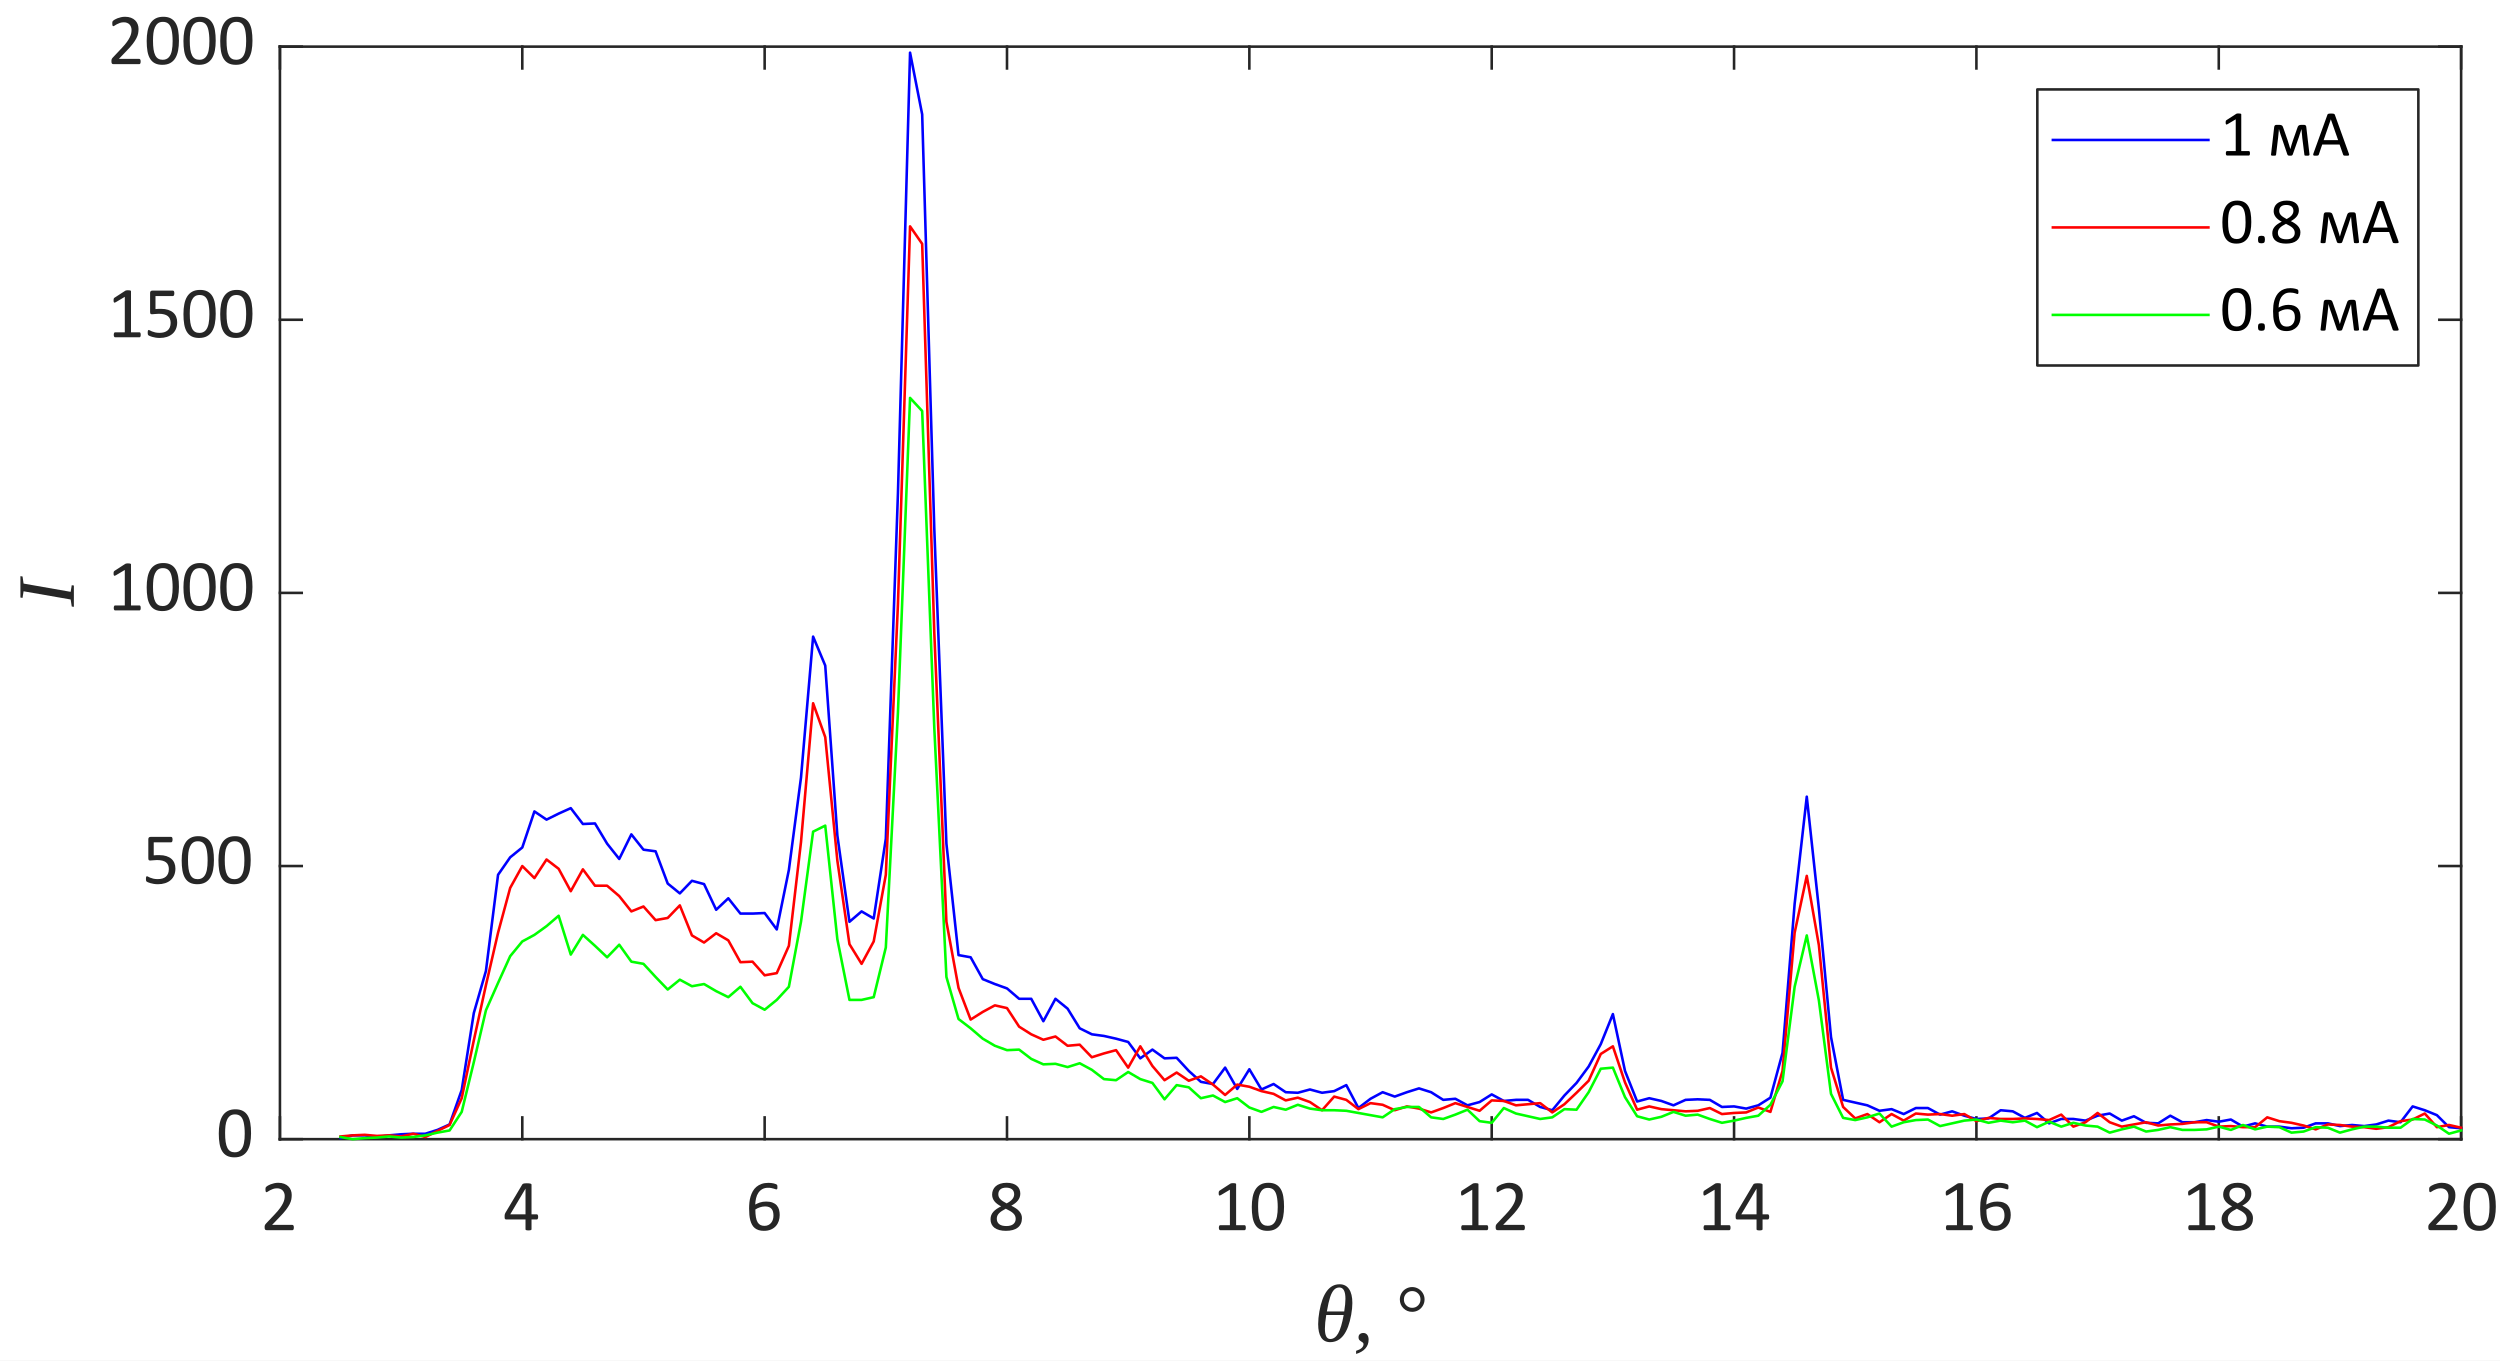 <?xml version="1.0"?>
<!DOCTYPE svg PUBLIC '-//W3C//DTD SVG 1.0//EN'
          'http://www.w3.org/TR/2001/REC-SVG-20010904/DTD/svg10.dtd'>
<svg xmlns:xlink="http://www.w3.org/1999/xlink" style="fill-opacity:1; color-rendering:auto; color-interpolation:auto; text-rendering:auto; stroke:black; stroke-linecap:square; stroke-miterlimit:10; shape-rendering:auto; stroke-opacity:1; fill:black; stroke-dasharray:none; font-weight:normal; stroke-width:1; font-family:'Dialog'; font-style:normal; stroke-linejoin:miter; font-size:12px; stroke-dashoffset:0; image-rendering:auto;" width="643" height="350" xmlns="http://www.w3.org/2000/svg"
><rect width="100%" height="100%" fill="#333333" stroke="none"/><!--Generated by the Batik Graphics2D SVG Generator--><defs id="genericDefs"
  /><g
  ><defs id="defs1"
    ><clipPath clipPathUnits="userSpaceOnUse" id="clipPath1"
      ><path d="M0 0 L643 0 L643 350 L0 350 L0 0 Z"
      /></clipPath
    ></defs
    ><g style="fill:white; stroke:white;"
    ><rect x="0" y="0" width="643" style="clip-path:url(#clipPath1); stroke:none;" height="350"
    /></g
    ><g style="fill:white; text-rendering:optimizeSpeed; color-rendering:optimizeSpeed; image-rendering:optimizeSpeed; shape-rendering:crispEdges; stroke:white; color-interpolation:sRGB;"
    ><rect x="0" width="643" height="350" y="0" style="stroke:none;"
      /><path style="stroke:none;" d="M72 293 L633 293 L633 12 L72 12 Z"
    /></g
    ><g style="fill:rgb(38,38,38); text-rendering:geometricPrecision; image-rendering:optimizeQuality; color-rendering:optimizeQuality; stroke-linejoin:round; stroke:rgb(38,38,38); color-interpolation:linearRGB; stroke-width:0.667;"
    ><line y2="293" style="fill:none;" x1="72" x2="633" y1="293"
      /><line y2="12" style="fill:none;" x1="72" x2="633" y1="12"
      /><line y2="287.399" style="fill:none;" x1="72" x2="72" y1="293"
      /><line y2="287.399" style="fill:none;" x1="134.333" x2="134.333" y1="293"
      /><line y2="287.399" style="fill:none;" x1="196.667" x2="196.667" y1="293"
      /><line y2="287.399" style="fill:none;" x1="259" x2="259" y1="293"
      /><line y2="287.399" style="fill:none;" x1="321.333" x2="321.333" y1="293"
      /><line y2="287.399" style="fill:none;" x1="383.667" x2="383.667" y1="293"
      /><line y2="287.399" style="fill:none;" x1="446" x2="446" y1="293"
      /><line y2="287.399" style="fill:none;" x1="508.333" x2="508.333" y1="293"
      /><line y2="287.399" style="fill:none;" x1="570.667" x2="570.667" y1="293"
      /><line y2="287.399" style="fill:none;" x1="633" x2="633" y1="293"
      /><line y2="17.601" style="fill:none;" x1="72" x2="72" y1="12"
      /><line y2="17.601" style="fill:none;" x1="134.333" x2="134.333" y1="12"
      /><line y2="17.601" style="fill:none;" x1="196.667" x2="196.667" y1="12"
      /><line y2="17.601" style="fill:none;" x1="259" x2="259" y1="12"
      /><line y2="17.601" style="fill:none;" x1="321.333" x2="321.333" y1="12"
      /><line y2="17.601" style="fill:none;" x1="383.667" x2="383.667" y1="12"
      /><line y2="17.601" style="fill:none;" x1="446" x2="446" y1="12"
      /><line y2="17.601" style="fill:none;" x1="508.333" x2="508.333" y1="12"
      /><line y2="17.601" style="fill:none;" x1="570.667" x2="570.667" y1="12"
      /><line y2="17.601" style="fill:none;" x1="633" x2="633" y1="12"
    /></g
    ><g transform="translate(72,299.4)" style="font-size:18.667px; fill:rgb(38,38,38); text-rendering:geometricPrecision; image-rendering:optimizeQuality; color-rendering:optimizeQuality; font-family:'Calibri'; stroke:rgb(38,38,38); color-interpolation:linearRGB;"
    ><path style="stroke:none;" d="M3.578 16.312 Q3.578 16.484 3.555 16.609 Q3.531 16.734 3.484 16.828 Q3.438 16.922 3.367 16.961 Q3.297 17 3.219 17 L-3.406 17 Q-3.547 17 -3.641 16.969 Q-3.734 16.938 -3.805 16.859 Q-3.875 16.781 -3.906 16.648 Q-3.938 16.516 -3.938 16.297 Q-3.938 16.125 -3.93 15.984 Q-3.922 15.844 -3.875 15.734 Q-3.828 15.625 -3.758 15.516 Q-3.688 15.406 -3.578 15.297 L-1.25 12.828 Q-0.438 11.969 0.047 11.289 Q0.531 10.609 0.797 10.055 Q1.062 9.5 1.148 9.047 Q1.234 8.594 1.234 8.203 Q1.234 7.797 1.102 7.438 Q0.969 7.078 0.727 6.812 Q0.484 6.547 0.109 6.391 Q-0.266 6.234 -0.734 6.234 Q-1.312 6.234 -1.758 6.391 Q-2.203 6.547 -2.547 6.734 Q-2.891 6.922 -3.117 7.078 Q-3.344 7.234 -3.453 7.234 Q-3.516 7.234 -3.57 7.195 Q-3.625 7.156 -3.656 7.07 Q-3.688 6.984 -3.703 6.852 Q-3.719 6.719 -3.719 6.516 Q-3.719 6.375 -3.711 6.273 Q-3.703 6.172 -3.68 6.102 Q-3.656 6.031 -3.617 5.961 Q-3.578 5.891 -3.469 5.797 Q-3.359 5.703 -3.086 5.531 Q-2.812 5.359 -2.398 5.203 Q-1.984 5.047 -1.484 4.93 Q-0.984 4.812 -0.438 4.812 Q0.422 4.812 1.078 5.062 Q1.734 5.312 2.164 5.734 Q2.594 6.156 2.812 6.727 Q3.031 7.297 3.031 7.938 Q3.031 8.516 2.93 9.086 Q2.828 9.656 2.492 10.32 Q2.156 10.984 1.539 11.797 Q0.922 12.609 -0.109 13.656 L-2.016 15.641 L3.203 15.641 Q3.281 15.641 3.352 15.688 Q3.422 15.734 3.477 15.812 Q3.531 15.891 3.555 16.016 Q3.578 16.141 3.578 16.312 Z"
    /></g
    ><g transform="translate(134.333,299.4)" style="font-size:18.667px; fill:rgb(38,38,38); text-rendering:geometricPrecision; image-rendering:optimizeQuality; color-rendering:optimizeQuality; font-family:'Calibri'; stroke:rgb(38,38,38); color-interpolation:linearRGB;"
    ><path style="stroke:none;" d="M4.078 13.578 Q4.078 13.891 3.984 14.07 Q3.891 14.25 3.734 14.25 L2.375 14.25 L2.375 16.766 Q2.375 16.844 2.336 16.891 Q2.297 16.938 2.203 16.977 Q2.109 17.016 1.961 17.039 Q1.812 17.062 1.594 17.062 Q1.359 17.062 1.211 17.039 Q1.062 17.016 0.977 16.977 Q0.891 16.938 0.859 16.891 Q0.828 16.844 0.828 16.766 L0.828 14.25 L-4.125 14.25 Q-4.234 14.25 -4.312 14.219 Q-4.391 14.188 -4.453 14.117 Q-4.516 14.047 -4.531 13.906 Q-4.547 13.766 -4.547 13.547 Q-4.547 13.359 -4.539 13.219 Q-4.531 13.078 -4.508 12.969 Q-4.484 12.859 -4.438 12.75 Q-4.391 12.641 -4.328 12.516 L0 5.234 Q0.047 5.156 0.133 5.102 Q0.219 5.047 0.359 5.008 Q0.5 4.969 0.703 4.953 Q0.906 4.938 1.188 4.938 Q1.5 4.938 1.727 4.961 Q1.953 4.984 2.094 5.023 Q2.234 5.062 2.305 5.125 Q2.375 5.188 2.375 5.266 L2.375 12.922 L3.734 12.922 Q3.891 12.922 3.984 13.086 Q4.078 13.25 4.078 13.578 ZM0.828 6.344 L0.812 6.344 L-3.094 12.922 L0.828 12.922 L0.828 6.344 Z"
    /></g
    ><g transform="translate(196.667,299.4)" style="font-size:18.667px; fill:rgb(38,38,38); text-rendering:geometricPrecision; image-rendering:optimizeQuality; color-rendering:optimizeQuality; font-family:'Calibri'; stroke:rgb(38,38,38); color-interpolation:linearRGB;"
    ><path style="stroke:none;" d="M3.875 13.109 Q3.875 13.906 3.633 14.641 Q3.391 15.375 2.891 15.938 Q2.391 16.5 1.625 16.836 Q0.859 17.172 -0.188 17.172 Q-0.953 17.172 -1.523 16.992 Q-2.094 16.812 -2.523 16.469 Q-2.953 16.125 -3.234 15.617 Q-3.516 15.109 -3.688 14.477 Q-3.859 13.844 -3.93 13.078 Q-4 12.312 -4 11.438 Q-4 10.672 -3.922 9.883 Q-3.844 9.094 -3.625 8.359 Q-3.406 7.625 -3.047 6.984 Q-2.688 6.344 -2.133 5.867 Q-1.578 5.391 -0.805 5.109 Q-0.031 4.828 0.984 4.828 Q1.328 4.828 1.68 4.867 Q2.031 4.906 2.328 4.977 Q2.625 5.047 2.828 5.133 Q3.031 5.219 3.102 5.266 Q3.172 5.312 3.203 5.375 Q3.234 5.438 3.25 5.508 Q3.266 5.578 3.273 5.664 Q3.281 5.75 3.281 5.891 Q3.281 6.047 3.281 6.172 Q3.281 6.297 3.242 6.367 Q3.203 6.438 3.156 6.477 Q3.109 6.516 3.031 6.516 Q2.922 6.516 2.75 6.453 Q2.578 6.391 2.32 6.312 Q2.062 6.234 1.711 6.164 Q1.359 6.094 0.875 6.094 Q0.016 6.094 -0.602 6.445 Q-1.219 6.797 -1.617 7.391 Q-2.016 7.984 -2.203 8.773 Q-2.391 9.562 -2.422 10.406 Q-2.172 10.281 -1.875 10.141 Q-1.578 10 -1.219 9.883 Q-0.859 9.766 -0.461 9.703 Q-0.062 9.641 0.391 9.641 Q1.359 9.641 2.031 9.898 Q2.703 10.156 3.117 10.625 Q3.531 11.094 3.703 11.734 Q3.875 12.375 3.875 13.109 ZM2.266 13.266 Q2.266 12.719 2.156 12.281 Q2.047 11.844 1.797 11.539 Q1.547 11.234 1.133 11.062 Q0.719 10.891 0.109 10.891 Q-0.234 10.891 -0.578 10.953 Q-0.922 11.016 -1.242 11.125 Q-1.562 11.234 -1.859 11.375 Q-2.156 11.516 -2.391 11.688 Q-2.391 12.875 -2.242 13.688 Q-2.094 14.5 -1.797 14.984 Q-1.5 15.469 -1.062 15.68 Q-0.625 15.891 -0.047 15.891 Q0.547 15.891 0.984 15.664 Q1.422 15.438 1.711 15.062 Q2 14.688 2.133 14.219 Q2.266 13.75 2.266 13.266 Z"
    /></g
    ><g transform="translate(259,299.4)" style="font-size:18.667px; fill:rgb(38,38,38); text-rendering:geometricPrecision; image-rendering:optimizeQuality; color-rendering:optimizeQuality; font-family:'Calibri'; stroke:rgb(38,38,38); color-interpolation:linearRGB;"
    ><path style="stroke:none;" d="M3.844 13.922 Q3.844 14.703 3.57 15.312 Q3.297 15.922 2.773 16.336 Q2.25 16.75 1.477 16.961 Q0.703 17.172 -0.281 17.172 Q-1.219 17.172 -1.953 16.977 Q-2.688 16.781 -3.195 16.406 Q-3.703 16.031 -3.969 15.469 Q-4.234 14.906 -4.234 14.203 Q-4.234 13.625 -4.055 13.156 Q-3.875 12.688 -3.523 12.289 Q-3.172 11.891 -2.664 11.539 Q-2.156 11.188 -1.516 10.875 Q-2.062 10.594 -2.492 10.273 Q-2.922 9.953 -3.219 9.578 Q-3.516 9.203 -3.672 8.773 Q-3.828 8.344 -3.828 7.844 Q-3.828 7.219 -3.594 6.664 Q-3.359 6.109 -2.906 5.703 Q-2.453 5.297 -1.742 5.055 Q-1.031 4.812 -0.078 4.812 Q0.828 4.812 1.492 5.031 Q2.156 5.25 2.586 5.625 Q3.016 6 3.219 6.516 Q3.422 7.031 3.422 7.609 Q3.422 8.078 3.273 8.516 Q3.125 8.953 2.828 9.344 Q2.531 9.734 2.094 10.07 Q1.656 10.406 1.109 10.703 Q1.766 11.031 2.281 11.375 Q2.797 11.719 3.141 12.117 Q3.484 12.516 3.664 12.953 Q3.844 13.391 3.844 13.922 ZM1.844 7.766 Q1.844 7.375 1.711 7.055 Q1.578 6.734 1.32 6.516 Q1.062 6.297 0.672 6.18 Q0.281 6.062 -0.203 6.062 Q-1.203 6.062 -1.719 6.516 Q-2.234 6.969 -2.234 7.766 Q-2.234 8.125 -2.109 8.438 Q-1.984 8.75 -1.719 9.023 Q-1.453 9.297 -1.055 9.562 Q-0.656 9.828 -0.094 10.109 Q0.844 9.641 1.344 9.055 Q1.844 8.469 1.844 7.766 ZM2.234 14.094 Q2.234 13.656 2.078 13.312 Q1.922 12.969 1.602 12.664 Q1.281 12.359 0.805 12.078 Q0.328 11.797 -0.312 11.484 Q-0.891 11.781 -1.328 12.07 Q-1.766 12.359 -2.055 12.664 Q-2.344 12.969 -2.484 13.305 Q-2.625 13.641 -2.625 14.047 Q-2.625 14.953 -2.008 15.445 Q-1.391 15.938 -0.172 15.938 Q1.016 15.938 1.625 15.438 Q2.234 14.938 2.234 14.094 Z"
    /></g
    ><g transform="translate(321.333,299.4)" style="font-size:18.667px; fill:rgb(38,38,38); text-rendering:geometricPrecision; image-rendering:optimizeQuality; color-rendering:optimizeQuality; font-family:'Calibri'; stroke:rgb(38,38,38); color-interpolation:linearRGB;"
    ><path style="stroke:none;" d="M-0.906 16.375 Q-0.906 16.547 -0.93 16.664 Q-0.953 16.781 -1 16.859 Q-1.047 16.938 -1.109 16.969 Q-1.172 17 -1.234 17 L-7.5 17 Q-7.562 17 -7.625 16.969 Q-7.688 16.938 -7.734 16.859 Q-7.781 16.781 -7.812 16.664 Q-7.844 16.547 -7.844 16.375 Q-7.844 16.203 -7.812 16.078 Q-7.781 15.953 -7.742 15.875 Q-7.703 15.797 -7.641 15.758 Q-7.578 15.719 -7.5 15.719 L-5 15.719 L-5 6.594 L-7.312 7.969 Q-7.5 8.062 -7.602 8.086 Q-7.703 8.109 -7.773 8.047 Q-7.844 7.984 -7.867 7.844 Q-7.891 7.703 -7.891 7.484 Q-7.891 7.328 -7.875 7.219 Q-7.859 7.109 -7.828 7.039 Q-7.797 6.969 -7.75 6.906 Q-7.703 6.844 -7.609 6.797 L-4.859 5.016 Q-4.812 5 -4.758 4.977 Q-4.703 4.953 -4.617 4.938 Q-4.531 4.922 -4.422 4.914 Q-4.312 4.906 -4.141 4.906 Q-3.922 4.906 -3.773 4.93 Q-3.625 4.953 -3.539 4.984 Q-3.453 5.016 -3.43 5.062 Q-3.406 5.109 -3.406 5.172 L-3.406 15.719 L-1.234 15.719 Q-1.156 15.719 -1.094 15.758 Q-1.031 15.797 -0.992 15.875 Q-0.953 15.953 -0.93 16.078 Q-0.906 16.203 -0.906 16.375 ZM8.924 10.969 Q8.924 12.359 8.706 13.5 Q8.487 14.641 7.987 15.461 Q7.487 16.281 6.667 16.727 Q5.846 17.172 4.643 17.172 Q3.518 17.172 2.745 16.773 Q1.971 16.375 1.495 15.586 Q1.018 14.797 0.823 13.656 Q0.627 12.516 0.627 11.031 Q0.627 9.656 0.846 8.508 Q1.065 7.359 1.565 6.539 Q2.065 5.719 2.885 5.266 Q3.706 4.812 4.893 4.812 Q6.034 4.812 6.807 5.219 Q7.581 5.625 8.057 6.406 Q8.534 7.188 8.729 8.336 Q8.924 9.484 8.924 10.969 ZM7.299 11.078 Q7.299 10.188 7.229 9.469 Q7.159 8.75 7.034 8.203 Q6.909 7.656 6.713 7.266 Q6.518 6.875 6.237 6.617 Q5.956 6.359 5.596 6.242 Q5.237 6.125 4.799 6.125 Q4.003 6.125 3.518 6.5 Q3.034 6.875 2.745 7.523 Q2.456 8.172 2.354 9.039 Q2.252 9.906 2.252 10.906 Q2.252 12.266 2.393 13.203 Q2.534 14.141 2.838 14.734 Q3.143 15.328 3.612 15.602 Q4.081 15.875 4.737 15.875 Q5.268 15.875 5.659 15.703 Q6.049 15.531 6.331 15.219 Q6.612 14.906 6.799 14.477 Q6.987 14.047 7.096 13.516 Q7.206 12.984 7.253 12.367 Q7.299 11.75 7.299 11.078 Z"
    /></g
    ><g transform="translate(383.667,299.4)" style="font-size:18.667px; fill:rgb(38,38,38); text-rendering:geometricPrecision; image-rendering:optimizeQuality; color-rendering:optimizeQuality; font-family:'Calibri'; stroke:rgb(38,38,38); color-interpolation:linearRGB;"
    ><path style="stroke:none;" d="M-0.906 16.375 Q-0.906 16.547 -0.93 16.664 Q-0.953 16.781 -1 16.859 Q-1.047 16.938 -1.109 16.969 Q-1.172 17 -1.234 17 L-7.5 17 Q-7.562 17 -7.625 16.969 Q-7.688 16.938 -7.734 16.859 Q-7.781 16.781 -7.812 16.664 Q-7.844 16.547 -7.844 16.375 Q-7.844 16.203 -7.812 16.078 Q-7.781 15.953 -7.742 15.875 Q-7.703 15.797 -7.641 15.758 Q-7.578 15.719 -7.5 15.719 L-5 15.719 L-5 6.594 L-7.312 7.969 Q-7.5 8.062 -7.602 8.086 Q-7.703 8.109 -7.773 8.047 Q-7.844 7.984 -7.867 7.844 Q-7.891 7.703 -7.891 7.484 Q-7.891 7.328 -7.875 7.219 Q-7.859 7.109 -7.828 7.039 Q-7.797 6.969 -7.75 6.906 Q-7.703 6.844 -7.609 6.797 L-4.859 5.016 Q-4.812 5 -4.758 4.977 Q-4.703 4.953 -4.617 4.938 Q-4.531 4.922 -4.422 4.914 Q-4.312 4.906 -4.141 4.906 Q-3.922 4.906 -3.773 4.93 Q-3.625 4.953 -3.539 4.984 Q-3.453 5.016 -3.43 5.062 Q-3.406 5.109 -3.406 5.172 L-3.406 15.719 L-1.234 15.719 Q-1.156 15.719 -1.094 15.758 Q-1.031 15.797 -0.992 15.875 Q-0.953 15.953 -0.93 16.078 Q-0.906 16.203 -0.906 16.375 ZM8.534 16.312 Q8.534 16.484 8.51 16.609 Q8.487 16.734 8.44 16.828 Q8.393 16.922 8.323 16.961 Q8.252 17 8.174 17 L1.549 17 Q1.409 17 1.315 16.969 Q1.221 16.938 1.151 16.859 Q1.081 16.781 1.049 16.648 Q1.018 16.516 1.018 16.297 Q1.018 16.125 1.026 15.984 Q1.034 15.844 1.081 15.734 Q1.127 15.625 1.198 15.516 Q1.268 15.406 1.377 15.297 L3.706 12.828 Q4.518 11.969 5.003 11.289 Q5.487 10.609 5.753 10.055 Q6.018 9.5 6.104 9.047 Q6.19 8.594 6.19 8.203 Q6.19 7.797 6.057 7.438 Q5.924 7.078 5.682 6.812 Q5.44 6.547 5.065 6.391 Q4.69 6.234 4.221 6.234 Q3.643 6.234 3.198 6.391 Q2.752 6.547 2.409 6.734 Q2.065 6.922 1.839 7.078 Q1.612 7.234 1.502 7.234 Q1.44 7.234 1.385 7.195 Q1.331 7.156 1.299 7.07 Q1.268 6.984 1.252 6.852 Q1.237 6.719 1.237 6.516 Q1.237 6.375 1.245 6.273 Q1.252 6.172 1.276 6.102 Q1.299 6.031 1.339 5.961 Q1.377 5.891 1.487 5.797 Q1.596 5.703 1.87 5.531 Q2.143 5.359 2.557 5.203 Q2.971 5.047 3.471 4.93 Q3.971 4.812 4.518 4.812 Q5.378 4.812 6.034 5.062 Q6.69 5.312 7.12 5.734 Q7.549 6.156 7.768 6.727 Q7.987 7.297 7.987 7.938 Q7.987 8.516 7.885 9.086 Q7.784 9.656 7.448 10.32 Q7.112 10.984 6.495 11.797 Q5.878 12.609 4.846 13.656 L2.94 15.641 L8.159 15.641 Q8.237 15.641 8.307 15.688 Q8.377 15.734 8.432 15.812 Q8.487 15.891 8.51 16.016 Q8.534 16.141 8.534 16.312 Z"
    /></g
    ><g transform="translate(446,299.4)" style="font-size:18.667px; fill:rgb(38,38,38); text-rendering:geometricPrecision; image-rendering:optimizeQuality; color-rendering:optimizeQuality; font-family:'Calibri'; stroke:rgb(38,38,38); color-interpolation:linearRGB;"
    ><path style="stroke:none;" d="M-0.906 16.375 Q-0.906 16.547 -0.93 16.664 Q-0.953 16.781 -1 16.859 Q-1.047 16.938 -1.109 16.969 Q-1.172 17 -1.234 17 L-7.5 17 Q-7.562 17 -7.625 16.969 Q-7.688 16.938 -7.734 16.859 Q-7.781 16.781 -7.812 16.664 Q-7.844 16.547 -7.844 16.375 Q-7.844 16.203 -7.812 16.078 Q-7.781 15.953 -7.742 15.875 Q-7.703 15.797 -7.641 15.758 Q-7.578 15.719 -7.5 15.719 L-5 15.719 L-5 6.594 L-7.312 7.969 Q-7.5 8.062 -7.602 8.086 Q-7.703 8.109 -7.773 8.047 Q-7.844 7.984 -7.867 7.844 Q-7.891 7.703 -7.891 7.484 Q-7.891 7.328 -7.875 7.219 Q-7.859 7.109 -7.828 7.039 Q-7.797 6.969 -7.75 6.906 Q-7.703 6.844 -7.609 6.797 L-4.859 5.016 Q-4.812 5 -4.758 4.977 Q-4.703 4.953 -4.617 4.938 Q-4.531 4.922 -4.422 4.914 Q-4.312 4.906 -4.141 4.906 Q-3.922 4.906 -3.773 4.93 Q-3.625 4.953 -3.539 4.984 Q-3.453 5.016 -3.43 5.062 Q-3.406 5.109 -3.406 5.172 L-3.406 15.719 L-1.234 15.719 Q-1.156 15.719 -1.094 15.758 Q-1.031 15.797 -0.992 15.875 Q-0.953 15.953 -0.93 16.078 Q-0.906 16.203 -0.906 16.375 ZM9.034 13.578 Q9.034 13.891 8.94 14.07 Q8.846 14.25 8.69 14.25 L7.331 14.25 L7.331 16.766 Q7.331 16.844 7.292 16.891 Q7.253 16.938 7.159 16.977 Q7.065 17.016 6.917 17.039 Q6.768 17.062 6.549 17.062 Q6.315 17.062 6.167 17.039 Q6.018 17.016 5.932 16.977 Q5.846 16.938 5.815 16.891 Q5.784 16.844 5.784 16.766 L5.784 14.25 L0.831 14.25 Q0.721 14.25 0.643 14.219 Q0.565 14.188 0.502 14.117 Q0.44 14.047 0.424 13.906 Q0.409 13.766 0.409 13.547 Q0.409 13.359 0.417 13.219 Q0.424 13.078 0.448 12.969 Q0.471 12.859 0.518 12.75 Q0.565 12.641 0.627 12.516 L4.956 5.234 Q5.003 5.156 5.088 5.102 Q5.174 5.047 5.315 5.008 Q5.456 4.969 5.659 4.953 Q5.862 4.938 6.143 4.938 Q6.456 4.938 6.682 4.961 Q6.909 4.984 7.049 5.023 Q7.19 5.062 7.26 5.125 Q7.331 5.188 7.331 5.266 L7.331 12.922 L8.69 12.922 Q8.846 12.922 8.94 13.086 Q9.034 13.25 9.034 13.578 ZM5.784 6.344 L5.768 6.344 L1.862 12.922 L5.784 12.922 L5.784 6.344 Z"
    /></g
    ><g transform="translate(508.333,299.4)" style="font-size:18.667px; fill:rgb(38,38,38); text-rendering:geometricPrecision; image-rendering:optimizeQuality; color-rendering:optimizeQuality; font-family:'Calibri'; stroke:rgb(38,38,38); color-interpolation:linearRGB;"
    ><path style="stroke:none;" d="M-0.906 16.375 Q-0.906 16.547 -0.93 16.664 Q-0.953 16.781 -1 16.859 Q-1.047 16.938 -1.109 16.969 Q-1.172 17 -1.234 17 L-7.5 17 Q-7.562 17 -7.625 16.969 Q-7.688 16.938 -7.734 16.859 Q-7.781 16.781 -7.812 16.664 Q-7.844 16.547 -7.844 16.375 Q-7.844 16.203 -7.812 16.078 Q-7.781 15.953 -7.742 15.875 Q-7.703 15.797 -7.641 15.758 Q-7.578 15.719 -7.5 15.719 L-5 15.719 L-5 6.594 L-7.312 7.969 Q-7.5 8.062 -7.602 8.086 Q-7.703 8.109 -7.773 8.047 Q-7.844 7.984 -7.867 7.844 Q-7.891 7.703 -7.891 7.484 Q-7.891 7.328 -7.875 7.219 Q-7.859 7.109 -7.828 7.039 Q-7.797 6.969 -7.75 6.906 Q-7.703 6.844 -7.609 6.797 L-4.859 5.016 Q-4.812 5 -4.758 4.977 Q-4.703 4.953 -4.617 4.938 Q-4.531 4.922 -4.422 4.914 Q-4.312 4.906 -4.141 4.906 Q-3.922 4.906 -3.773 4.93 Q-3.625 4.953 -3.539 4.984 Q-3.453 5.016 -3.43 5.062 Q-3.406 5.109 -3.406 5.172 L-3.406 15.719 L-1.234 15.719 Q-1.156 15.719 -1.094 15.758 Q-1.031 15.797 -0.992 15.875 Q-0.953 15.953 -0.93 16.078 Q-0.906 16.203 -0.906 16.375 ZM8.831 13.109 Q8.831 13.906 8.588 14.641 Q8.346 15.375 7.846 15.938 Q7.346 16.5 6.581 16.836 Q5.815 17.172 4.768 17.172 Q4.003 17.172 3.432 16.992 Q2.862 16.812 2.432 16.469 Q2.002 16.125 1.721 15.617 Q1.44 15.109 1.268 14.477 Q1.096 13.844 1.026 13.078 Q0.956 12.312 0.956 11.438 Q0.956 10.672 1.034 9.883 Q1.112 9.094 1.331 8.359 Q1.549 7.625 1.909 6.984 Q2.268 6.344 2.823 5.867 Q3.377 5.391 4.151 5.109 Q4.924 4.828 5.94 4.828 Q6.284 4.828 6.635 4.867 Q6.987 4.906 7.284 4.977 Q7.581 5.047 7.784 5.133 Q7.987 5.219 8.057 5.266 Q8.127 5.312 8.159 5.375 Q8.19 5.438 8.206 5.508 Q8.221 5.578 8.229 5.664 Q8.237 5.75 8.237 5.891 Q8.237 6.047 8.237 6.172 Q8.237 6.297 8.198 6.367 Q8.159 6.438 8.112 6.477 Q8.065 6.516 7.987 6.516 Q7.878 6.516 7.706 6.453 Q7.534 6.391 7.276 6.312 Q7.018 6.234 6.667 6.164 Q6.315 6.094 5.831 6.094 Q4.971 6.094 4.354 6.445 Q3.737 6.797 3.338 7.391 Q2.94 7.984 2.752 8.773 Q2.565 9.562 2.534 10.406 Q2.784 10.281 3.081 10.141 Q3.377 10 3.737 9.883 Q4.096 9.766 4.495 9.703 Q4.893 9.641 5.346 9.641 Q6.315 9.641 6.987 9.898 Q7.659 10.156 8.073 10.625 Q8.487 11.094 8.659 11.734 Q8.831 12.375 8.831 13.109 ZM7.221 13.266 Q7.221 12.719 7.112 12.281 Q7.003 11.844 6.753 11.539 Q6.503 11.234 6.088 11.062 Q5.674 10.891 5.065 10.891 Q4.721 10.891 4.378 10.953 Q4.034 11.016 3.713 11.125 Q3.393 11.234 3.096 11.375 Q2.799 11.516 2.565 11.688 Q2.565 12.875 2.713 13.688 Q2.862 14.5 3.159 14.984 Q3.456 15.469 3.893 15.68 Q4.331 15.891 4.909 15.891 Q5.503 15.891 5.94 15.664 Q6.378 15.438 6.667 15.062 Q6.956 14.688 7.088 14.219 Q7.221 13.75 7.221 13.266 Z"
    /></g
    ><g transform="translate(570.667,299.4)" style="font-size:18.667px; fill:rgb(38,38,38); text-rendering:geometricPrecision; image-rendering:optimizeQuality; color-rendering:optimizeQuality; font-family:'Calibri'; stroke:rgb(38,38,38); color-interpolation:linearRGB;"
    ><path style="stroke:none;" d="M-0.906 16.375 Q-0.906 16.547 -0.93 16.664 Q-0.953 16.781 -1 16.859 Q-1.047 16.938 -1.109 16.969 Q-1.172 17 -1.234 17 L-7.5 17 Q-7.562 17 -7.625 16.969 Q-7.688 16.938 -7.734 16.859 Q-7.781 16.781 -7.812 16.664 Q-7.844 16.547 -7.844 16.375 Q-7.844 16.203 -7.812 16.078 Q-7.781 15.953 -7.742 15.875 Q-7.703 15.797 -7.641 15.758 Q-7.578 15.719 -7.5 15.719 L-5 15.719 L-5 6.594 L-7.312 7.969 Q-7.5 8.062 -7.602 8.086 Q-7.703 8.109 -7.773 8.047 Q-7.844 7.984 -7.867 7.844 Q-7.891 7.703 -7.891 7.484 Q-7.891 7.328 -7.875 7.219 Q-7.859 7.109 -7.828 7.039 Q-7.797 6.969 -7.75 6.906 Q-7.703 6.844 -7.609 6.797 L-4.859 5.016 Q-4.812 5 -4.758 4.977 Q-4.703 4.953 -4.617 4.938 Q-4.531 4.922 -4.422 4.914 Q-4.312 4.906 -4.141 4.906 Q-3.922 4.906 -3.773 4.93 Q-3.625 4.953 -3.539 4.984 Q-3.453 5.016 -3.43 5.062 Q-3.406 5.109 -3.406 5.172 L-3.406 15.719 L-1.234 15.719 Q-1.156 15.719 -1.094 15.758 Q-1.031 15.797 -0.992 15.875 Q-0.953 15.953 -0.93 16.078 Q-0.906 16.203 -0.906 16.375 ZM8.799 13.922 Q8.799 14.703 8.526 15.312 Q8.252 15.922 7.729 16.336 Q7.206 16.75 6.432 16.961 Q5.659 17.172 4.674 17.172 Q3.737 17.172 3.002 16.977 Q2.268 16.781 1.76 16.406 Q1.252 16.031 0.987 15.469 Q0.721 14.906 0.721 14.203 Q0.721 13.625 0.901 13.156 Q1.081 12.688 1.432 12.289 Q1.784 11.891 2.292 11.539 Q2.799 11.188 3.44 10.875 Q2.893 10.594 2.463 10.273 Q2.034 9.953 1.737 9.578 Q1.44 9.203 1.284 8.773 Q1.127 8.344 1.127 7.844 Q1.127 7.219 1.362 6.664 Q1.596 6.109 2.049 5.703 Q2.502 5.297 3.213 5.055 Q3.924 4.812 4.878 4.812 Q5.784 4.812 6.448 5.031 Q7.112 5.25 7.542 5.625 Q7.971 6 8.174 6.516 Q8.377 7.031 8.377 7.609 Q8.377 8.078 8.229 8.516 Q8.081 8.953 7.784 9.344 Q7.487 9.734 7.049 10.07 Q6.612 10.406 6.065 10.703 Q6.721 11.031 7.237 11.375 Q7.753 11.719 8.096 12.117 Q8.44 12.516 8.62 12.953 Q8.799 13.391 8.799 13.922 ZM6.799 7.766 Q6.799 7.375 6.667 7.055 Q6.534 6.734 6.276 6.516 Q6.018 6.297 5.628 6.18 Q5.237 6.062 4.753 6.062 Q3.752 6.062 3.237 6.516 Q2.721 6.969 2.721 7.766 Q2.721 8.125 2.846 8.438 Q2.971 8.75 3.237 9.023 Q3.502 9.297 3.901 9.562 Q4.299 9.828 4.862 10.109 Q5.799 9.641 6.299 9.055 Q6.799 8.469 6.799 7.766 ZM7.19 14.094 Q7.19 13.656 7.034 13.312 Q6.878 12.969 6.557 12.664 Q6.237 12.359 5.76 12.078 Q5.284 11.797 4.643 11.484 Q4.065 11.781 3.627 12.07 Q3.19 12.359 2.901 12.664 Q2.612 12.969 2.471 13.305 Q2.331 13.641 2.331 14.047 Q2.331 14.953 2.948 15.445 Q3.565 15.938 4.784 15.938 Q5.971 15.938 6.581 15.438 Q7.19 14.938 7.19 14.094 Z"
    /></g
    ><g transform="translate(633,299.4)" style="font-size:18.667px; fill:rgb(38,38,38); text-rendering:geometricPrecision; image-rendering:optimizeQuality; color-rendering:optimizeQuality; font-family:'Calibri'; stroke:rgb(38,38,38); color-interpolation:linearRGB;"
    ><path style="stroke:none;" d="M-0.922 16.312 Q-0.922 16.484 -0.945 16.609 Q-0.969 16.734 -1.016 16.828 Q-1.062 16.922 -1.133 16.961 Q-1.203 17 -1.281 17 L-7.906 17 Q-8.047 17 -8.141 16.969 Q-8.234 16.938 -8.305 16.859 Q-8.375 16.781 -8.406 16.648 Q-8.438 16.516 -8.438 16.297 Q-8.438 16.125 -8.43 15.984 Q-8.422 15.844 -8.375 15.734 Q-8.328 15.625 -8.258 15.516 Q-8.188 15.406 -8.078 15.297 L-5.75 12.828 Q-4.938 11.969 -4.453 11.289 Q-3.969 10.609 -3.703 10.055 Q-3.438 9.5 -3.352 9.047 Q-3.266 8.594 -3.266 8.203 Q-3.266 7.797 -3.398 7.438 Q-3.531 7.078 -3.773 6.812 Q-4.016 6.547 -4.391 6.391 Q-4.766 6.234 -5.234 6.234 Q-5.812 6.234 -6.258 6.391 Q-6.703 6.547 -7.047 6.734 Q-7.391 6.922 -7.617 7.078 Q-7.844 7.234 -7.953 7.234 Q-8.016 7.234 -8.07 7.195 Q-8.125 7.156 -8.156 7.07 Q-8.188 6.984 -8.203 6.852 Q-8.219 6.719 -8.219 6.516 Q-8.219 6.375 -8.211 6.273 Q-8.203 6.172 -8.18 6.102 Q-8.156 6.031 -8.117 5.961 Q-8.078 5.891 -7.969 5.797 Q-7.859 5.703 -7.586 5.531 Q-7.312 5.359 -6.898 5.203 Q-6.484 5.047 -5.984 4.93 Q-5.484 4.812 -4.938 4.812 Q-4.078 4.812 -3.422 5.062 Q-2.766 5.312 -2.336 5.734 Q-1.906 6.156 -1.688 6.727 Q-1.469 7.297 -1.469 7.938 Q-1.469 8.516 -1.57 9.086 Q-1.672 9.656 -2.008 10.32 Q-2.344 10.984 -2.961 11.797 Q-3.578 12.609 -4.609 13.656 L-6.516 15.641 L-1.297 15.641 Q-1.219 15.641 -1.148 15.688 Q-1.078 15.734 -1.023 15.812 Q-0.969 15.891 -0.945 16.016 Q-0.922 16.141 -0.922 16.312 ZM8.924 10.969 Q8.924 12.359 8.706 13.5 Q8.487 14.641 7.987 15.461 Q7.487 16.281 6.667 16.727 Q5.846 17.172 4.643 17.172 Q3.518 17.172 2.745 16.773 Q1.971 16.375 1.495 15.586 Q1.018 14.797 0.823 13.656 Q0.627 12.516 0.627 11.031 Q0.627 9.656 0.846 8.508 Q1.065 7.359 1.565 6.539 Q2.065 5.719 2.885 5.266 Q3.706 4.812 4.893 4.812 Q6.034 4.812 6.807 5.219 Q7.581 5.625 8.057 6.406 Q8.534 7.188 8.729 8.336 Q8.924 9.484 8.924 10.969 ZM7.299 11.078 Q7.299 10.188 7.229 9.469 Q7.159 8.75 7.034 8.203 Q6.909 7.656 6.713 7.266 Q6.518 6.875 6.237 6.617 Q5.956 6.359 5.596 6.242 Q5.237 6.125 4.799 6.125 Q4.003 6.125 3.518 6.5 Q3.034 6.875 2.745 7.523 Q2.456 8.172 2.354 9.039 Q2.252 9.906 2.252 10.906 Q2.252 12.266 2.393 13.203 Q2.534 14.141 2.838 14.734 Q3.143 15.328 3.612 15.602 Q4.081 15.875 4.737 15.875 Q5.268 15.875 5.659 15.703 Q6.049 15.531 6.331 15.219 Q6.612 14.906 6.799 14.477 Q6.987 14.047 7.096 13.516 Q7.206 12.984 7.253 12.367 Q7.299 11.75 7.299 11.078 Z"
    /></g
    ><g transform="translate(352.5,326)" style="font-size:20.533px; fill:rgb(38,38,38); text-rendering:geometricPrecision; image-rendering:optimizeQuality; color-rendering:optimizeQuality; font-family:'Liberation Serif'; font-style:italic; stroke:rgb(38,38,38); color-interpolation:linearRGB;"
    ><path style="stroke:none;" d="M-7.953 4.312 Q-6.359 4.312 -5.516 5.562 Q-4.672 6.812 -4.672 9.141 Q-4.672 10.453 -4.969 12.125 Q-6.219 19.203 -10.391 19.203 Q-11.922 19.203 -12.695 18.008 Q-13.469 16.812 -13.469 14.562 Q-13.469 13.047 -13.156 11.312 Q-11.922 4.312 -7.953 4.312 ZM-8.016 5.141 Q-8.828 5.141 -9.398 5.75 Q-9.969 6.359 -10.391 7.625 Q-10.812 8.891 -11.234 11.312 L-6.766 11.312 Q-6.453 9.328 -6.453 8.062 Q-6.453 5.141 -8.016 5.141 ZM-11.391 12.219 Q-11.734 14.328 -11.734 15.734 Q-11.734 18.391 -10.359 18.391 Q-9.141 18.391 -8.32 16.945 Q-7.5 15.5 -6.906 12.219 L-11.391 12.219 ZM-0.493 18.562 Q-0.493 19.906 -1.345 20.852 Q-2.196 21.797 -3.712 22.234 L-3.712 21.438 Q-1.806 20.828 -1.806 19.719 Q-1.806 19.438 -2.009 19.289 Q-2.212 19.141 -2.454 18.992 Q-2.696 18.844 -2.891 18.625 Q-3.087 18.406 -3.087 17.969 Q-3.087 17.422 -2.743 17.133 Q-2.399 16.844 -1.852 16.844 Q-1.227 16.844 -0.86 17.305 Q-0.493 17.766 -0.493 18.562 ZM7.538 8.219 Q7.538 7.375 7.952 6.633 Q8.366 5.891 9.116 5.461 Q9.866 5.031 10.71 5.031 Q11.569 5.031 12.304 5.461 Q13.038 5.891 13.468 6.625 Q13.898 7.359 13.898 8.219 Q13.898 9.078 13.46 9.828 Q13.023 10.578 12.288 10.992 Q11.554 11.406 10.71 11.406 Q9.382 11.406 8.46 10.484 Q7.538 9.562 7.538 8.219 ZM8.585 8.219 Q8.585 9.141 9.21 9.758 Q9.835 10.375 10.71 10.375 Q11.616 10.375 12.234 9.75 Q12.851 9.125 12.851 8.219 Q12.851 7.312 12.234 6.688 Q11.616 6.062 10.71 6.062 Q9.835 6.062 9.21 6.68 Q8.585 7.297 8.585 8.219 Z"
    /></g
    ><g style="fill:rgb(38,38,38); text-rendering:geometricPrecision; image-rendering:optimizeQuality; color-rendering:optimizeQuality; stroke-linejoin:round; stroke:rgb(38,38,38); color-interpolation:linearRGB; stroke-width:0.667;"
    ><line y2="12" style="fill:none;" x1="72" x2="72" y1="293"
      /><line y2="12" style="fill:none;" x1="633" x2="633" y1="293"
      /><line y2="293" style="fill:none;" x1="72" x2="77.601" y1="293"
      /><line y2="222.75" style="fill:none;" x1="72" x2="77.601" y1="222.75"
      /><line y2="152.5" style="fill:none;" x1="72" x2="77.601" y1="152.5"
      /><line y2="82.25" style="fill:none;" x1="72" x2="77.601" y1="82.25"
      /><line y2="12" style="fill:none;" x1="72" x2="77.601" y1="12"
      /><line y2="293" style="fill:none;" x1="633" x2="627.399" y1="293"
      /><line y2="222.75" style="fill:none;" x1="633" x2="627.399" y1="222.75"
      /><line y2="152.5" style="fill:none;" x1="633" x2="627.399" y1="152.5"
      /><line y2="82.25" style="fill:none;" x1="633" x2="627.399" y1="82.25"
      /><line y2="12" style="fill:none;" x1="633" x2="627.399" y1="12"
    /></g
    ><g transform="translate(65.6,293)" style="font-size:18.667px; fill:rgb(38,38,38); text-rendering:geometricPrecision; image-rendering:optimizeQuality; color-rendering:optimizeQuality; font-family:'Calibri'; stroke:rgb(38,38,38); color-interpolation:linearRGB;"
    ><path style="stroke:none;" d="M-1.031 -1.531 Q-1.031 -0.141 -1.25 1 Q-1.469 2.141 -1.969 2.961 Q-2.469 3.781 -3.289 4.227 Q-4.109 4.672 -5.312 4.672 Q-6.438 4.672 -7.211 4.273 Q-7.984 3.875 -8.461 3.086 Q-8.938 2.297 -9.133 1.156 Q-9.328 0.016 -9.328 -1.469 Q-9.328 -2.844 -9.109 -3.992 Q-8.891 -5.141 -8.391 -5.961 Q-7.891 -6.781 -7.07 -7.234 Q-6.25 -7.688 -5.062 -7.688 Q-3.922 -7.688 -3.148 -7.281 Q-2.375 -6.875 -1.898 -6.094 Q-1.422 -5.312 -1.227 -4.164 Q-1.031 -3.016 -1.031 -1.531 ZM-2.656 -1.422 Q-2.656 -2.312 -2.727 -3.031 Q-2.797 -3.75 -2.922 -4.297 Q-3.047 -4.844 -3.242 -5.234 Q-3.438 -5.625 -3.719 -5.883 Q-4 -6.141 -4.359 -6.258 Q-4.719 -6.375 -5.156 -6.375 Q-5.953 -6.375 -6.438 -6 Q-6.922 -5.625 -7.211 -4.977 Q-7.5 -4.328 -7.602 -3.461 Q-7.703 -2.594 -7.703 -1.594 Q-7.703 -0.234 -7.562 0.703 Q-7.422 1.641 -7.117 2.234 Q-6.812 2.828 -6.344 3.102 Q-5.875 3.375 -5.219 3.375 Q-4.688 3.375 -4.297 3.203 Q-3.906 3.031 -3.625 2.719 Q-3.344 2.406 -3.156 1.977 Q-2.969 1.547 -2.859 1.016 Q-2.75 0.484 -2.703 -0.133 Q-2.656 -0.75 -2.656 -1.422 Z"
    /></g
    ><g transform="translate(65.6,222.75)" style="font-size:18.667px; fill:rgb(38,38,38); text-rendering:geometricPrecision; image-rendering:optimizeQuality; color-rendering:optimizeQuality; font-family:'Calibri'; stroke:rgb(38,38,38); color-interpolation:linearRGB;"
    ><path style="stroke:none;" d="M-20.484 0.641 Q-20.484 1.609 -20.805 2.359 Q-21.125 3.109 -21.719 3.625 Q-22.312 4.141 -23.141 4.406 Q-23.969 4.672 -24.969 4.672 Q-25.516 4.672 -26.016 4.594 Q-26.516 4.516 -26.906 4.398 Q-27.297 4.281 -27.547 4.172 Q-27.797 4.062 -27.867 4 Q-27.938 3.938 -27.969 3.883 Q-28 3.828 -28.023 3.75 Q-28.047 3.672 -28.055 3.547 Q-28.062 3.422 -28.062 3.25 Q-28.062 3.094 -28.047 2.969 Q-28.031 2.844 -27.992 2.766 Q-27.953 2.688 -27.906 2.648 Q-27.859 2.609 -27.797 2.609 Q-27.703 2.609 -27.508 2.727 Q-27.312 2.844 -26.984 2.984 Q-26.656 3.125 -26.164 3.242 Q-25.672 3.359 -25.016 3.359 Q-24.391 3.359 -23.867 3.211 Q-23.344 3.062 -22.969 2.75 Q-22.594 2.438 -22.383 1.953 Q-22.172 1.469 -22.172 0.781 Q-22.172 0.219 -22.352 -0.227 Q-22.531 -0.672 -22.906 -0.961 Q-23.281 -1.25 -23.859 -1.398 Q-24.438 -1.547 -25.234 -1.547 Q-25.797 -1.547 -26.203 -1.484 Q-26.609 -1.422 -26.969 -1.422 Q-27.234 -1.422 -27.344 -1.547 Q-27.453 -1.672 -27.453 -2.016 L-27.453 -6.906 Q-27.453 -7.203 -27.305 -7.352 Q-27.156 -7.5 -26.891 -7.5 L-21.578 -7.5 Q-21.5 -7.5 -21.43 -7.461 Q-21.359 -7.422 -21.312 -7.336 Q-21.266 -7.25 -21.242 -7.125 Q-21.219 -7 -21.219 -6.812 Q-21.219 -6.484 -21.312 -6.297 Q-21.406 -6.109 -21.578 -6.109 L-26.062 -6.109 L-26.062 -2.75 Q-25.734 -2.797 -25.398 -2.805 Q-25.062 -2.812 -24.609 -2.812 Q-23.578 -2.812 -22.812 -2.562 Q-22.047 -2.312 -21.531 -1.867 Q-21.016 -1.422 -20.75 -0.781 Q-20.484 -0.141 -20.484 0.641 ZM-10.576 -1.531 Q-10.576 -0.141 -10.794 1 Q-11.013 2.141 -11.513 2.961 Q-12.013 3.781 -12.833 4.227 Q-13.654 4.672 -14.857 4.672 Q-15.982 4.672 -16.755 4.273 Q-17.529 3.875 -18.005 3.086 Q-18.482 2.297 -18.677 1.156 Q-18.872 0.016 -18.872 -1.469 Q-18.872 -2.844 -18.654 -3.992 Q-18.435 -5.141 -17.935 -5.961 Q-17.435 -6.781 -16.615 -7.234 Q-15.794 -7.688 -14.607 -7.688 Q-13.466 -7.688 -12.693 -7.281 Q-11.919 -6.875 -11.443 -6.094 Q-10.966 -5.312 -10.771 -4.164 Q-10.576 -3.016 -10.576 -1.531 ZM-12.201 -1.422 Q-12.201 -2.312 -12.271 -3.031 Q-12.341 -3.75 -12.466 -4.297 Q-12.591 -4.844 -12.787 -5.234 Q-12.982 -5.625 -13.263 -5.883 Q-13.544 -6.141 -13.904 -6.258 Q-14.263 -6.375 -14.701 -6.375 Q-15.498 -6.375 -15.982 -6 Q-16.466 -5.625 -16.755 -4.977 Q-17.044 -4.328 -17.146 -3.461 Q-17.247 -2.594 -17.247 -1.594 Q-17.247 -0.234 -17.107 0.703 Q-16.966 1.641 -16.662 2.234 Q-16.357 2.828 -15.888 3.102 Q-15.419 3.375 -14.763 3.375 Q-14.232 3.375 -13.841 3.203 Q-13.451 3.031 -13.169 2.719 Q-12.888 2.406 -12.701 1.977 Q-12.513 1.547 -12.404 1.016 Q-12.294 0.484 -12.248 -0.133 Q-12.201 -0.75 -12.201 -1.422 ZM-1.12 -1.531 Q-1.12 -0.141 -1.339 1 Q-1.557 2.141 -2.057 2.961 Q-2.557 3.781 -3.378 4.227 Q-4.198 4.672 -5.401 4.672 Q-6.526 4.672 -7.3 4.273 Q-8.073 3.875 -8.55 3.086 Q-9.026 2.297 -9.222 1.156 Q-9.417 0.016 -9.417 -1.469 Q-9.417 -2.844 -9.198 -3.992 Q-8.979 -5.141 -8.479 -5.961 Q-7.979 -6.781 -7.159 -7.234 Q-6.339 -7.688 -5.151 -7.688 Q-4.011 -7.688 -3.237 -7.281 Q-2.464 -6.875 -1.987 -6.094 Q-1.511 -5.312 -1.315 -4.164 Q-1.12 -3.016 -1.12 -1.531 ZM-2.745 -1.422 Q-2.745 -2.312 -2.815 -3.031 Q-2.886 -3.75 -3.011 -4.297 Q-3.136 -4.844 -3.331 -5.234 Q-3.526 -5.625 -3.807 -5.883 Q-4.089 -6.141 -4.448 -6.258 Q-4.807 -6.375 -5.245 -6.375 Q-6.042 -6.375 -6.526 -6 Q-7.011 -5.625 -7.3 -4.977 Q-7.589 -4.328 -7.69 -3.461 Q-7.792 -2.594 -7.792 -1.594 Q-7.792 -0.234 -7.651 0.703 Q-7.511 1.641 -7.206 2.234 Q-6.901 2.828 -6.432 3.102 Q-5.964 3.375 -5.307 3.375 Q-4.776 3.375 -4.386 3.203 Q-3.995 3.031 -3.714 2.719 Q-3.432 2.406 -3.245 1.977 Q-3.057 1.547 -2.948 1.016 Q-2.839 0.484 -2.792 -0.133 Q-2.745 -0.75 -2.745 -1.422 Z"
    /></g
    ><g transform="translate(65.6,152.5)" style="font-size:18.667px; fill:rgb(38,38,38); text-rendering:geometricPrecision; image-rendering:optimizeQuality; color-rendering:optimizeQuality; font-family:'Calibri'; stroke:rgb(38,38,38); color-interpolation:linearRGB;"
    ><path style="stroke:none;" d="M-29.406 3.875 Q-29.406 4.047 -29.43 4.164 Q-29.453 4.281 -29.5 4.359 Q-29.547 4.438 -29.609 4.469 Q-29.672 4.5 -29.734 4.5 L-36 4.5 Q-36.062 4.5 -36.125 4.469 Q-36.188 4.438 -36.234 4.359 Q-36.281 4.281 -36.312 4.164 Q-36.344 4.047 -36.344 3.875 Q-36.344 3.703 -36.312 3.578 Q-36.281 3.453 -36.242 3.375 Q-36.203 3.297 -36.141 3.258 Q-36.078 3.219 -36 3.219 L-33.5 3.219 L-33.5 -5.906 L-35.812 -4.531 Q-36 -4.438 -36.102 -4.414 Q-36.203 -4.391 -36.273 -4.453 Q-36.344 -4.516 -36.367 -4.656 Q-36.391 -4.797 -36.391 -5.016 Q-36.391 -5.172 -36.375 -5.281 Q-36.359 -5.391 -36.328 -5.461 Q-36.297 -5.531 -36.25 -5.594 Q-36.203 -5.656 -36.109 -5.703 L-33.359 -7.484 Q-33.312 -7.5 -33.258 -7.523 Q-33.203 -7.547 -33.117 -7.562 Q-33.031 -7.578 -32.922 -7.586 Q-32.812 -7.594 -32.641 -7.594 Q-32.422 -7.594 -32.273 -7.57 Q-32.125 -7.547 -32.039 -7.516 Q-31.953 -7.484 -31.93 -7.438 Q-31.906 -7.391 -31.906 -7.328 L-31.906 3.219 L-29.734 3.219 Q-29.656 3.219 -29.594 3.258 Q-29.531 3.297 -29.492 3.375 Q-29.453 3.453 -29.43 3.578 Q-29.406 3.703 -29.406 3.875 ZM-19.576 -1.531 Q-19.576 -0.141 -19.794 1 Q-20.013 2.141 -20.513 2.961 Q-21.013 3.781 -21.833 4.227 Q-22.654 4.672 -23.857 4.672 Q-24.982 4.672 -25.755 4.273 Q-26.529 3.875 -27.005 3.086 Q-27.482 2.297 -27.677 1.156 Q-27.872 0.016 -27.872 -1.469 Q-27.872 -2.844 -27.654 -3.992 Q-27.435 -5.141 -26.935 -5.961 Q-26.435 -6.781 -25.615 -7.234 Q-24.794 -7.688 -23.607 -7.688 Q-22.466 -7.688 -21.693 -7.281 Q-20.919 -6.875 -20.443 -6.094 Q-19.966 -5.312 -19.771 -4.164 Q-19.576 -3.016 -19.576 -1.531 ZM-21.201 -1.422 Q-21.201 -2.312 -21.271 -3.031 Q-21.341 -3.75 -21.466 -4.297 Q-21.591 -4.844 -21.787 -5.234 Q-21.982 -5.625 -22.263 -5.883 Q-22.544 -6.141 -22.904 -6.258 Q-23.263 -6.375 -23.701 -6.375 Q-24.497 -6.375 -24.982 -6 Q-25.466 -5.625 -25.755 -4.977 Q-26.044 -4.328 -26.146 -3.461 Q-26.247 -2.594 -26.247 -1.594 Q-26.247 -0.234 -26.107 0.703 Q-25.966 1.641 -25.662 2.234 Q-25.357 2.828 -24.888 3.102 Q-24.419 3.375 -23.763 3.375 Q-23.232 3.375 -22.841 3.203 Q-22.451 3.031 -22.169 2.719 Q-21.888 2.406 -21.701 1.977 Q-21.513 1.547 -21.404 1.016 Q-21.294 0.484 -21.247 -0.133 Q-21.201 -0.75 -21.201 -1.422 ZM-10.12 -1.531 Q-10.12 -0.141 -10.339 1 Q-10.557 2.141 -11.057 2.961 Q-11.557 3.781 -12.378 4.227 Q-13.198 4.672 -14.401 4.672 Q-15.526 4.672 -16.3 4.273 Q-17.073 3.875 -17.55 3.086 Q-18.026 2.297 -18.221 1.156 Q-18.417 0.016 -18.417 -1.469 Q-18.417 -2.844 -18.198 -3.992 Q-17.979 -5.141 -17.479 -5.961 Q-16.979 -6.781 -16.159 -7.234 Q-15.339 -7.688 -14.151 -7.688 Q-13.011 -7.688 -12.237 -7.281 Q-11.464 -6.875 -10.987 -6.094 Q-10.511 -5.312 -10.315 -4.164 Q-10.12 -3.016 -10.12 -1.531 ZM-11.745 -1.422 Q-11.745 -2.312 -11.815 -3.031 Q-11.886 -3.75 -12.011 -4.297 Q-12.136 -4.844 -12.331 -5.234 Q-12.526 -5.625 -12.807 -5.883 Q-13.089 -6.141 -13.448 -6.258 Q-13.807 -6.375 -14.245 -6.375 Q-15.042 -6.375 -15.526 -6 Q-16.011 -5.625 -16.3 -4.977 Q-16.589 -4.328 -16.69 -3.461 Q-16.792 -2.594 -16.792 -1.594 Q-16.792 -0.234 -16.651 0.703 Q-16.511 1.641 -16.206 2.234 Q-15.901 2.828 -15.432 3.102 Q-14.964 3.375 -14.307 3.375 Q-13.776 3.375 -13.386 3.203 Q-12.995 3.031 -12.714 2.719 Q-12.432 2.406 -12.245 1.977 Q-12.057 1.547 -11.948 1.016 Q-11.839 0.484 -11.792 -0.133 Q-11.745 -0.75 -11.745 -1.422 ZM-0.664 -1.531 Q-0.664 -0.141 -0.883 1 Q-1.102 2.141 -1.602 2.961 Q-2.102 3.781 -2.922 4.227 Q-3.742 4.672 -4.946 4.672 Q-6.071 4.672 -6.844 4.273 Q-7.617 3.875 -8.094 3.086 Q-8.57 2.297 -8.766 1.156 Q-8.961 0.016 -8.961 -1.469 Q-8.961 -2.844 -8.742 -3.992 Q-8.524 -5.141 -8.024 -5.961 Q-7.524 -6.781 -6.703 -7.234 Q-5.883 -7.688 -4.696 -7.688 Q-3.555 -7.688 -2.781 -7.281 Q-2.008 -6.875 -1.532 -6.094 Q-1.055 -5.312 -0.86 -4.164 Q-0.664 -3.016 -0.664 -1.531 ZM-2.289 -1.422 Q-2.289 -2.312 -2.36 -3.031 Q-2.43 -3.75 -2.555 -4.297 Q-2.68 -4.844 -2.875 -5.234 Q-3.071 -5.625 -3.352 -5.883 Q-3.633 -6.141 -3.992 -6.258 Q-4.352 -6.375 -4.789 -6.375 Q-5.586 -6.375 -6.071 -6 Q-6.555 -5.625 -6.844 -4.977 Q-7.133 -4.328 -7.235 -3.461 Q-7.336 -2.594 -7.336 -1.594 Q-7.336 -0.234 -7.196 0.703 Q-7.055 1.641 -6.75 2.234 Q-6.446 2.828 -5.977 3.102 Q-5.508 3.375 -4.852 3.375 Q-4.321 3.375 -3.93 3.203 Q-3.539 3.031 -3.258 2.719 Q-2.977 2.406 -2.789 1.977 Q-2.602 1.547 -2.492 1.016 Q-2.383 0.484 -2.336 -0.133 Q-2.289 -0.75 -2.289 -1.422 Z"
    /></g
    ><g transform="translate(65.6,82.25)" style="font-size:18.667px; fill:rgb(38,38,38); text-rendering:geometricPrecision; image-rendering:optimizeQuality; color-rendering:optimizeQuality; font-family:'Calibri'; stroke:rgb(38,38,38); color-interpolation:linearRGB;"
    ><path style="stroke:none;" d="M-29.406 3.875 Q-29.406 4.047 -29.43 4.164 Q-29.453 4.281 -29.5 4.359 Q-29.547 4.438 -29.609 4.469 Q-29.672 4.5 -29.734 4.5 L-36 4.5 Q-36.062 4.5 -36.125 4.469 Q-36.188 4.438 -36.234 4.359 Q-36.281 4.281 -36.312 4.164 Q-36.344 4.047 -36.344 3.875 Q-36.344 3.703 -36.312 3.578 Q-36.281 3.453 -36.242 3.375 Q-36.203 3.297 -36.141 3.258 Q-36.078 3.219 -36 3.219 L-33.5 3.219 L-33.5 -5.906 L-35.812 -4.531 Q-36 -4.438 -36.102 -4.414 Q-36.203 -4.391 -36.273 -4.453 Q-36.344 -4.516 -36.367 -4.656 Q-36.391 -4.797 -36.391 -5.016 Q-36.391 -5.172 -36.375 -5.281 Q-36.359 -5.391 -36.328 -5.461 Q-36.297 -5.531 -36.25 -5.594 Q-36.203 -5.656 -36.109 -5.703 L-33.359 -7.484 Q-33.312 -7.5 -33.258 -7.523 Q-33.203 -7.547 -33.117 -7.562 Q-33.031 -7.578 -32.922 -7.586 Q-32.812 -7.594 -32.641 -7.594 Q-32.422 -7.594 -32.273 -7.57 Q-32.125 -7.547 -32.039 -7.516 Q-31.953 -7.484 -31.93 -7.438 Q-31.906 -7.391 -31.906 -7.328 L-31.906 3.219 L-29.734 3.219 Q-29.656 3.219 -29.594 3.258 Q-29.531 3.297 -29.492 3.375 Q-29.453 3.453 -29.43 3.578 Q-29.406 3.703 -29.406 3.875 ZM-20.029 0.641 Q-20.029 1.609 -20.349 2.359 Q-20.669 3.109 -21.263 3.625 Q-21.857 4.141 -22.685 4.406 Q-23.513 4.672 -24.513 4.672 Q-25.06 4.672 -25.56 4.594 Q-26.06 4.516 -26.451 4.398 Q-26.841 4.281 -27.091 4.172 Q-27.341 4.062 -27.412 4 Q-27.482 3.938 -27.513 3.883 Q-27.544 3.828 -27.568 3.75 Q-27.591 3.672 -27.599 3.547 Q-27.607 3.422 -27.607 3.25 Q-27.607 3.094 -27.591 2.969 Q-27.576 2.844 -27.537 2.766 Q-27.497 2.688 -27.451 2.648 Q-27.404 2.609 -27.341 2.609 Q-27.247 2.609 -27.052 2.727 Q-26.857 2.844 -26.529 2.984 Q-26.201 3.125 -25.708 3.242 Q-25.216 3.359 -24.56 3.359 Q-23.935 3.359 -23.412 3.211 Q-22.888 3.062 -22.513 2.75 Q-22.138 2.438 -21.927 1.953 Q-21.716 1.469 -21.716 0.781 Q-21.716 0.219 -21.896 -0.227 Q-22.076 -0.672 -22.451 -0.961 Q-22.826 -1.25 -23.404 -1.398 Q-23.982 -1.547 -24.779 -1.547 Q-25.341 -1.547 -25.747 -1.484 Q-26.154 -1.422 -26.513 -1.422 Q-26.779 -1.422 -26.888 -1.547 Q-26.997 -1.672 -26.997 -2.016 L-26.997 -6.906 Q-26.997 -7.203 -26.849 -7.352 Q-26.701 -7.5 -26.435 -7.5 L-21.122 -7.5 Q-21.044 -7.5 -20.974 -7.461 Q-20.904 -7.422 -20.857 -7.336 Q-20.81 -7.25 -20.787 -7.125 Q-20.763 -7 -20.763 -6.812 Q-20.763 -6.484 -20.857 -6.297 Q-20.951 -6.109 -21.122 -6.109 L-25.607 -6.109 L-25.607 -2.75 Q-25.279 -2.797 -24.943 -2.805 Q-24.607 -2.812 -24.154 -2.812 Q-23.122 -2.812 -22.357 -2.562 Q-21.591 -2.312 -21.076 -1.867 Q-20.56 -1.422 -20.294 -0.781 Q-20.029 -0.141 -20.029 0.641 ZM-10.12 -1.531 Q-10.12 -0.141 -10.339 1 Q-10.557 2.141 -11.057 2.961 Q-11.557 3.781 -12.378 4.227 Q-13.198 4.672 -14.401 4.672 Q-15.526 4.672 -16.3 4.273 Q-17.073 3.875 -17.55 3.086 Q-18.026 2.297 -18.221 1.156 Q-18.417 0.016 -18.417 -1.469 Q-18.417 -2.844 -18.198 -3.992 Q-17.979 -5.141 -17.479 -5.961 Q-16.979 -6.781 -16.159 -7.234 Q-15.339 -7.688 -14.151 -7.688 Q-13.011 -7.688 -12.237 -7.281 Q-11.464 -6.875 -10.987 -6.094 Q-10.511 -5.312 -10.315 -4.164 Q-10.12 -3.016 -10.12 -1.531 ZM-11.745 -1.422 Q-11.745 -2.312 -11.815 -3.031 Q-11.886 -3.75 -12.011 -4.297 Q-12.136 -4.844 -12.331 -5.234 Q-12.526 -5.625 -12.807 -5.883 Q-13.089 -6.141 -13.448 -6.258 Q-13.807 -6.375 -14.245 -6.375 Q-15.042 -6.375 -15.526 -6 Q-16.011 -5.625 -16.3 -4.977 Q-16.589 -4.328 -16.69 -3.461 Q-16.792 -2.594 -16.792 -1.594 Q-16.792 -0.234 -16.651 0.703 Q-16.511 1.641 -16.206 2.234 Q-15.901 2.828 -15.432 3.102 Q-14.964 3.375 -14.307 3.375 Q-13.776 3.375 -13.386 3.203 Q-12.995 3.031 -12.714 2.719 Q-12.432 2.406 -12.245 1.977 Q-12.057 1.547 -11.948 1.016 Q-11.839 0.484 -11.792 -0.133 Q-11.745 -0.75 -11.745 -1.422 ZM-0.664 -1.531 Q-0.664 -0.141 -0.883 1 Q-1.102 2.141 -1.602 2.961 Q-2.102 3.781 -2.922 4.227 Q-3.742 4.672 -4.946 4.672 Q-6.071 4.672 -6.844 4.273 Q-7.617 3.875 -8.094 3.086 Q-8.57 2.297 -8.766 1.156 Q-8.961 0.016 -8.961 -1.469 Q-8.961 -2.844 -8.742 -3.992 Q-8.524 -5.141 -8.024 -5.961 Q-7.524 -6.781 -6.703 -7.234 Q-5.883 -7.688 -4.696 -7.688 Q-3.555 -7.688 -2.781 -7.281 Q-2.008 -6.875 -1.532 -6.094 Q-1.055 -5.312 -0.86 -4.164 Q-0.664 -3.016 -0.664 -1.531 ZM-2.289 -1.422 Q-2.289 -2.312 -2.36 -3.031 Q-2.43 -3.75 -2.555 -4.297 Q-2.68 -4.844 -2.875 -5.234 Q-3.071 -5.625 -3.352 -5.883 Q-3.633 -6.141 -3.992 -6.258 Q-4.352 -6.375 -4.789 -6.375 Q-5.586 -6.375 -6.071 -6 Q-6.555 -5.625 -6.844 -4.977 Q-7.133 -4.328 -7.235 -3.461 Q-7.336 -2.594 -7.336 -1.594 Q-7.336 -0.234 -7.196 0.703 Q-7.055 1.641 -6.75 2.234 Q-6.446 2.828 -5.977 3.102 Q-5.508 3.375 -4.852 3.375 Q-4.321 3.375 -3.93 3.203 Q-3.539 3.031 -3.258 2.719 Q-2.977 2.406 -2.789 1.977 Q-2.602 1.547 -2.492 1.016 Q-2.383 0.484 -2.336 -0.133 Q-2.289 -0.75 -2.289 -1.422 Z"
    /></g
    ><g transform="translate(65.6,12)" style="font-size:18.667px; fill:rgb(38,38,38); text-rendering:geometricPrecision; image-rendering:optimizeQuality; color-rendering:optimizeQuality; font-family:'Calibri'; stroke:rgb(38,38,38); color-interpolation:linearRGB;"
    ><path style="stroke:none;" d="M-29.422 3.812 Q-29.422 3.984 -29.445 4.109 Q-29.469 4.234 -29.516 4.328 Q-29.562 4.422 -29.633 4.461 Q-29.703 4.5 -29.781 4.5 L-36.406 4.5 Q-36.547 4.5 -36.641 4.469 Q-36.734 4.438 -36.805 4.359 Q-36.875 4.281 -36.906 4.148 Q-36.938 4.016 -36.938 3.797 Q-36.938 3.625 -36.93 3.484 Q-36.922 3.344 -36.875 3.234 Q-36.828 3.125 -36.758 3.016 Q-36.688 2.906 -36.578 2.797 L-34.25 0.328 Q-33.438 -0.531 -32.953 -1.211 Q-32.469 -1.891 -32.203 -2.445 Q-31.938 -3 -31.852 -3.453 Q-31.766 -3.906 -31.766 -4.297 Q-31.766 -4.703 -31.898 -5.062 Q-32.031 -5.422 -32.273 -5.688 Q-32.516 -5.953 -32.891 -6.109 Q-33.266 -6.266 -33.734 -6.266 Q-34.312 -6.266 -34.758 -6.109 Q-35.203 -5.953 -35.547 -5.766 Q-35.891 -5.578 -36.117 -5.422 Q-36.344 -5.266 -36.453 -5.266 Q-36.516 -5.266 -36.57 -5.305 Q-36.625 -5.344 -36.656 -5.43 Q-36.688 -5.516 -36.703 -5.648 Q-36.719 -5.781 -36.719 -5.984 Q-36.719 -6.125 -36.711 -6.227 Q-36.703 -6.328 -36.68 -6.398 Q-36.656 -6.469 -36.617 -6.539 Q-36.578 -6.609 -36.469 -6.703 Q-36.359 -6.797 -36.086 -6.969 Q-35.812 -7.141 -35.398 -7.297 Q-34.984 -7.453 -34.484 -7.57 Q-33.984 -7.688 -33.438 -7.688 Q-32.578 -7.688 -31.922 -7.438 Q-31.266 -7.188 -30.836 -6.766 Q-30.406 -6.344 -30.188 -5.773 Q-29.969 -5.203 -29.969 -4.562 Q-29.969 -3.984 -30.07 -3.414 Q-30.172 -2.844 -30.508 -2.18 Q-30.844 -1.516 -31.461 -0.703 Q-32.078 0.109 -33.109 1.156 L-35.016 3.141 L-29.797 3.141 Q-29.719 3.141 -29.648 3.188 Q-29.578 3.234 -29.523 3.312 Q-29.469 3.391 -29.445 3.516 Q-29.422 3.641 -29.422 3.812 ZM-19.576 -1.531 Q-19.576 -0.141 -19.794 1 Q-20.013 2.141 -20.513 2.961 Q-21.013 3.781 -21.833 4.227 Q-22.654 4.672 -23.857 4.672 Q-24.982 4.672 -25.755 4.273 Q-26.529 3.875 -27.005 3.086 Q-27.482 2.297 -27.677 1.156 Q-27.872 0.016 -27.872 -1.469 Q-27.872 -2.844 -27.654 -3.992 Q-27.435 -5.141 -26.935 -5.961 Q-26.435 -6.781 -25.615 -7.234 Q-24.794 -7.688 -23.607 -7.688 Q-22.466 -7.688 -21.693 -7.281 Q-20.919 -6.875 -20.443 -6.094 Q-19.966 -5.312 -19.771 -4.164 Q-19.576 -3.016 -19.576 -1.531 ZM-21.201 -1.422 Q-21.201 -2.312 -21.271 -3.031 Q-21.341 -3.75 -21.466 -4.297 Q-21.591 -4.844 -21.787 -5.234 Q-21.982 -5.625 -22.263 -5.883 Q-22.544 -6.141 -22.904 -6.258 Q-23.263 -6.375 -23.701 -6.375 Q-24.497 -6.375 -24.982 -6 Q-25.466 -5.625 -25.755 -4.977 Q-26.044 -4.328 -26.146 -3.461 Q-26.247 -2.594 -26.247 -1.594 Q-26.247 -0.234 -26.107 0.703 Q-25.966 1.641 -25.662 2.234 Q-25.357 2.828 -24.888 3.102 Q-24.419 3.375 -23.763 3.375 Q-23.232 3.375 -22.841 3.203 Q-22.451 3.031 -22.169 2.719 Q-21.888 2.406 -21.701 1.977 Q-21.513 1.547 -21.404 1.016 Q-21.294 0.484 -21.247 -0.133 Q-21.201 -0.75 -21.201 -1.422 ZM-10.12 -1.531 Q-10.12 -0.141 -10.339 1 Q-10.557 2.141 -11.057 2.961 Q-11.557 3.781 -12.378 4.227 Q-13.198 4.672 -14.401 4.672 Q-15.526 4.672 -16.3 4.273 Q-17.073 3.875 -17.55 3.086 Q-18.026 2.297 -18.221 1.156 Q-18.417 0.016 -18.417 -1.469 Q-18.417 -2.844 -18.198 -3.992 Q-17.979 -5.141 -17.479 -5.961 Q-16.979 -6.781 -16.159 -7.234 Q-15.339 -7.688 -14.151 -7.688 Q-13.011 -7.688 -12.237 -7.281 Q-11.464 -6.875 -10.987 -6.094 Q-10.511 -5.312 -10.315 -4.164 Q-10.12 -3.016 -10.12 -1.531 ZM-11.745 -1.422 Q-11.745 -2.312 -11.815 -3.031 Q-11.886 -3.75 -12.011 -4.297 Q-12.136 -4.844 -12.331 -5.234 Q-12.526 -5.625 -12.807 -5.883 Q-13.089 -6.141 -13.448 -6.258 Q-13.807 -6.375 -14.245 -6.375 Q-15.042 -6.375 -15.526 -6 Q-16.011 -5.625 -16.3 -4.977 Q-16.589 -4.328 -16.69 -3.461 Q-16.792 -2.594 -16.792 -1.594 Q-16.792 -0.234 -16.651 0.703 Q-16.511 1.641 -16.206 2.234 Q-15.901 2.828 -15.432 3.102 Q-14.964 3.375 -14.307 3.375 Q-13.776 3.375 -13.386 3.203 Q-12.995 3.031 -12.714 2.719 Q-12.432 2.406 -12.245 1.977 Q-12.057 1.547 -11.948 1.016 Q-11.839 0.484 -11.792 -0.133 Q-11.745 -0.75 -11.745 -1.422 ZM-0.664 -1.531 Q-0.664 -0.141 -0.883 1 Q-1.102 2.141 -1.602 2.961 Q-2.102 3.781 -2.922 4.227 Q-3.742 4.672 -4.946 4.672 Q-6.071 4.672 -6.844 4.273 Q-7.617 3.875 -8.094 3.086 Q-8.57 2.297 -8.766 1.156 Q-8.961 0.016 -8.961 -1.469 Q-8.961 -2.844 -8.742 -3.992 Q-8.524 -5.141 -8.024 -5.961 Q-7.524 -6.781 -6.703 -7.234 Q-5.883 -7.688 -4.696 -7.688 Q-3.555 -7.688 -2.781 -7.281 Q-2.008 -6.875 -1.532 -6.094 Q-1.055 -5.312 -0.86 -4.164 Q-0.664 -3.016 -0.664 -1.531 ZM-2.289 -1.422 Q-2.289 -2.312 -2.36 -3.031 Q-2.43 -3.75 -2.555 -4.297 Q-2.68 -4.844 -2.875 -5.234 Q-3.071 -5.625 -3.352 -5.883 Q-3.633 -6.141 -3.992 -6.258 Q-4.352 -6.375 -4.789 -6.375 Q-5.586 -6.375 -6.071 -6 Q-6.555 -5.625 -6.844 -4.977 Q-7.133 -4.328 -7.235 -3.461 Q-7.336 -2.594 -7.336 -1.594 Q-7.336 -0.234 -7.196 0.703 Q-7.055 1.641 -6.75 2.234 Q-6.446 2.828 -5.977 3.102 Q-5.508 3.375 -4.852 3.375 Q-4.321 3.375 -3.93 3.203 Q-3.539 3.031 -3.258 2.719 Q-2.977 2.406 -2.789 1.977 Q-2.602 1.547 -2.492 1.016 Q-2.383 0.484 -2.336 -0.133 Q-2.289 -0.75 -2.289 -1.422 Z"
    /></g
    ><g transform="translate(24,152.5) rotate(-90)" style="font-size:20.533px; fill:rgb(38,38,38); text-rendering:geometricPrecision; image-rendering:optimizeQuality; color-rendering:optimizeQuality; font-family:'Liberation Serif'; font-style:italic; stroke:rgb(38,38,38); color-interpolation:linearRGB;"
    ><path style="stroke:none;" d="M0.281 -5.828 L1.984 -5.547 L1.906 -5 L-3.578 -5 L-3.5 -5.547 L-1.688 -5.828 L0.422 -17.938 L-1.281 -18.203 L-1.188 -18.75 L4.312 -18.75 L4.234 -18.203 L2.406 -17.938 L0.281 -5.828 Z"
    /></g
    ><g style="stroke-linecap:butt; fill:blue; text-rendering:geometricPrecision; image-rendering:optimizeQuality; color-rendering:optimizeQuality; stroke-linejoin:round; stroke:blue; color-interpolation:linearRGB; stroke-width:0.667;"
    ><path d="M87.583 292.719 L90.7 292.017 L93.817 292.017 L96.933 292.438 L100.05 292.017 L103.167 291.736 L106.283 291.595 L109.4 291.595 L112.517 290.611 L115.633 289.207 L118.75 280.355 L121.867 260.545 L124.983 249.726 L128.1 224.998 L131.217 220.502 L134.333 217.973 L137.45 208.7 L140.567 210.808 L143.683 209.262 L146.8 207.857 L149.917 211.931 L153.033 211.791 L156.15 216.989 L159.267 220.923 L162.383 214.601 L165.5 218.535 L168.617 218.957 L171.733 227.246 L174.85 229.775 L177.967 226.543 L181.083 227.387 L184.2 233.99 L187.317 231.04 L190.433 234.974 L193.55 234.974 L196.667 234.833 L199.783 239.048 L202.9 223.733 L206.017 199.989 L209.133 163.74 L212.25 171.186 L215.367 214.882 L218.483 237.081 L221.6 234.411 L224.717 236.238 L227.833 215.725 L230.95 126.929 L234.067 13.546 L237.183 29.422 L240.3 136.061 L243.417 216.989 L246.533 245.651 L249.65 246.214 L252.767 251.833 L255.883 253.098 L259 254.222 L262.117 256.892 L265.233 256.892 L268.35 262.652 L271.467 256.892 L274.583 259.421 L277.7 264.478 L280.817 266.024 L283.933 266.445 L287.05 267.148 L290.167 267.991 L293.283 272.206 L296.4 269.958 L299.517 272.206 L302.633 272.065 L305.75 275.438 L308.867 278.248 L311.983 278.81 L315.1 274.594 L318.217 280.074 L321.333 275.016 L324.45 280.214 L327.567 278.81 L330.683 280.917 L333.8 281.058 L336.917 280.214 L340.033 281.058 L343.15 280.636 L346.267 279.091 L349.383 284.991 L352.5 282.603 L355.617 280.917 L358.733 282.041 L361.85 280.917 L364.967 279.933 L368.083 280.917 L371.2 282.884 L374.317 282.603 L377.433 284.289 L380.55 283.446 L383.667 281.479 L386.783 283.165 L389.9 282.884 L393.017 282.884 L396.133 284.711 L399.25 285.553 L402.367 281.76 L405.483 278.529 L408.6 274.313 L411.717 268.553 L414.833 260.825 L417.95 275.438 L421.067 283.305 L424.183 282.462 L427.3 283.165 L430.417 284.289 L433.533 282.884 L436.65 282.743 L439.767 282.884 L442.883 284.711 L446 284.57 L449.117 285.132 L452.233 284.289 L455.35 282.322 L458.467 270.801 L461.583 232.445 L464.7 204.906 L467.817 233.709 L470.933 266.726 L474.05 282.884 L477.167 283.587 L480.283 284.289 L483.4 285.694 L486.517 285.272 L489.633 286.537 L492.75 284.991 L495.867 284.991 L498.983 286.678 L502.1 285.834 L505.217 286.959 L508.333 287.801 L511.45 287.661 L514.567 285.553 L517.683 285.834 L520.8 287.521 L523.917 286.256 L527.033 288.925 L530.15 287.801 L533.267 287.801 L536.383 288.223 L539.5 286.959 L542.617 286.397 L545.733 288.223 L548.85 287.099 L551.967 288.785 L555.083 288.925 L558.2 286.959 L561.317 288.644 L564.433 288.644 L567.55 288.082 L570.667 288.504 L573.783 287.942 L576.9 289.769 L580.017 288.925 L583.133 289.769 L586.25 289.769 L589.367 290.19 L592.483 290.05 L595.6 288.925 L598.717 288.925 L601.833 289.628 L604.95 289.347 L608.067 289.628 L611.183 289.207 L614.3 288.223 L617.417 288.644 L620.533 284.57 L623.65 285.553 L626.767 286.818 L629.883 289.909 L633 290.19" style="fill:none; fill-rule:evenodd;"
      /><path d="M87.583 292.298 L90.7 292.017 L93.817 291.876 L96.933 292.157 L100.05 292.017 L103.167 292.298 L106.283 291.595 L109.4 292.438 L112.517 290.892 L115.633 289.347 L118.75 282.462 L121.867 267.57 L124.983 253.379 L128.1 239.891 L131.217 228.37 L134.333 222.75 L137.45 225.841 L140.567 221.064 L143.683 223.452 L146.8 229.213 L149.917 223.593 L153.033 227.808 L156.15 227.808 L159.267 230.477 L162.383 234.411 L165.5 233.147 L168.617 236.66 L171.733 236.097 L174.85 232.866 L177.967 240.594 L181.083 242.42 L184.2 240.031 L187.317 241.858 L190.433 247.478 L193.55 247.338 L196.667 250.85 L199.783 250.288 L202.9 243.263 L206.017 216.568 L209.133 180.881 L212.25 189.592 L215.367 221.345 L218.483 242.841 L221.6 247.899 L224.717 242.139 L227.833 224.998 L230.95 155.451 L234.067 58.224 L237.183 62.721 L240.3 162.756 L243.417 237.081 L246.533 254.082 L249.65 262.231 L252.767 260.264 L255.883 258.577 L259 259.28 L262.117 264.057 L265.233 266.024 L268.35 267.429 L271.467 266.586 L274.583 268.974 L277.7 268.693 L280.817 271.925 L283.933 270.942 L287.05 270.099 L290.167 274.594 L293.283 269.115 L296.4 274.173 L299.517 277.826 L302.633 275.859 L305.75 277.966 L308.867 276.842 L311.983 278.95 L315.1 281.62 L318.217 278.95 L321.333 279.512 L324.45 280.636 L327.567 281.339 L330.683 283.024 L333.8 282.322 L336.917 283.446 L340.033 285.553 L343.15 282.041 L346.267 282.884 L349.383 285.272 L352.5 283.727 L355.617 284.149 L358.733 285.553 L361.85 284.57 L364.967 285.132 L368.083 286.115 L371.2 284.991 L374.317 283.727 L377.433 284.711 L380.55 285.694 L383.667 283.024 L386.783 283.165 L389.9 284.289 L393.017 284.008 L396.133 283.727 L399.25 286.115 L402.367 284.008 L405.483 281.058 L408.6 277.966 L411.717 271.082 L414.833 269.115 L417.95 278.388 L421.067 285.413 L424.183 284.57 L427.3 285.272 L430.417 285.553 L433.533 285.834 L436.65 285.694 L439.767 284.991 L442.883 286.537 L446 286.256 L449.117 286.115 L452.233 284.851 L455.35 285.975 L458.467 275.438 L461.583 239.891 L464.7 225.279 L467.817 243.123 L470.933 274.594 L474.05 284.711 L477.167 287.661 L480.283 286.537 L483.4 288.644 L486.517 286.537 L489.633 288.223 L492.75 286.397 L495.867 286.678 L498.983 286.537 L502.1 286.959 L505.217 286.537 L508.333 288.363 L511.45 287.521 L514.567 287.801 L517.683 287.801 L520.8 287.661 L523.917 287.801 L527.033 288.082 L530.15 286.678 L533.267 289.769 L536.383 288.644 L539.5 286.256 L542.617 288.644 L545.733 289.769 L548.85 289.207 L551.967 288.644 L555.083 289.488 L558.2 289.207 L561.317 289.066 L564.433 288.644 L567.55 288.644 L570.667 289.769 L573.783 289.628 L576.9 289.909 L580.017 289.909 L583.133 287.38 L586.25 288.363 L589.367 288.785 L592.483 289.488 L595.6 290.471 L598.717 289.207 L601.833 289.347 L604.95 289.769 L608.067 289.909 L611.183 290.33 L614.3 289.909 L617.417 288.363 L620.533 287.942 L623.65 286.397 L626.767 289.909 L629.883 289.347 L633 290.05" style="fill:none; fill-rule:evenodd; stroke:red;"
      /><path d="M87.583 292.438 L90.7 293 L93.817 292.719 L96.933 292.579 L100.05 292.298 L103.167 292.579 L106.283 292.438 L109.4 292.017 L112.517 291.314 L115.633 290.752 L118.75 285.975 L121.867 273.19 L124.983 259.842 L128.1 252.817 L131.217 245.933 L134.333 242.139 L137.45 240.453 L140.567 238.205 L143.683 235.536 L146.8 245.511 L149.917 240.453 L153.033 243.263 L156.15 246.214 L159.267 242.982 L162.383 247.338 L165.5 247.899 L168.617 251.272 L171.733 254.503 L174.85 251.974 L177.967 253.66 L181.083 253.098 L184.2 254.924 L187.317 256.47 L190.433 253.8 L193.55 258.015 L196.667 259.702 L199.783 257.173 L202.9 253.8 L206.017 237.081 L209.133 213.899 L212.25 212.353 L215.367 241.577 L218.483 257.173 L221.6 257.173 L224.717 256.47 L227.833 243.685 L230.95 183.269 L234.067 102.341 L237.183 105.713 L240.3 187.203 L243.417 251.272 L246.533 262.09 L249.65 264.478 L252.767 267.148 L255.883 268.974 L259 270.099 L262.117 269.958 L265.233 272.346 L268.35 273.752 L271.467 273.611 L274.583 274.454 L277.7 273.471 L280.817 275.156 L283.933 277.545 L287.05 277.826 L290.167 275.719 L293.283 277.545 L296.4 278.529 L299.517 282.743 L302.633 279.091 L305.75 279.652 L308.867 282.462 L311.983 281.76 L315.1 283.446 L318.217 282.462 L321.333 284.851 L324.45 285.975 L327.567 284.711 L330.683 285.413 L333.8 284.149 L336.917 285.132 L340.033 285.553 L343.15 285.553 L346.267 285.694 L349.383 286.256 L352.5 286.818 L355.617 287.38 L358.733 285.272 L361.85 284.711 L364.967 284.711 L368.083 287.38 L371.2 287.801 L374.317 286.678 L377.433 285.413 L380.55 288.363 L383.667 288.785 L386.783 284.991 L389.9 286.397 L393.017 287.099 L396.133 287.801 L399.25 287.38 L402.367 285.272 L405.483 285.413 L408.6 280.917 L411.717 274.875 L414.833 274.594 L417.95 282.182 L421.067 287.099 L424.183 287.942 L427.3 287.24 L430.417 285.975 L433.533 286.959 L436.65 286.678 L439.767 287.801 L442.883 288.785 L446 288.223 L449.117 287.521 L452.233 286.959 L455.35 284.149 L458.467 278.107 L461.583 253.8 L464.7 240.594 L467.817 257.313 L470.933 281.339 L474.05 287.521 L477.167 288.082 L480.283 287.38 L483.4 286.397 L486.517 289.769 L489.633 288.644 L492.75 288.082 L495.867 287.942 L498.983 289.628 L502.1 288.925 L505.217 288.223 L508.333 287.942 L511.45 288.785 L514.567 288.223 L517.683 288.644 L520.8 288.223 L523.917 289.909 L527.033 288.504 L530.15 289.769 L533.267 288.785 L536.383 289.488 L539.5 289.769 L542.617 291.314 L545.733 290.471 L548.85 289.769 L551.967 291.033 L555.083 290.611 L558.2 289.909 L561.317 290.611 L564.433 290.611 L567.55 290.471 L570.667 289.769 L573.783 290.611 L576.9 289.347 L580.017 290.471 L583.133 289.769 L586.25 289.909 L589.367 291.314 L592.483 291.033 L595.6 289.909 L598.717 290.05 L601.833 291.314 L604.95 290.471 L608.067 289.769 L611.183 289.769 L614.3 290.05 L617.417 290.05 L620.533 287.801 L623.65 287.942 L626.767 289.488 L629.883 291.595 L633 290.752" style="fill:none; fill-rule:evenodd; stroke:lime;"
    /></g
    ><g style="fill:white; text-rendering:optimizeSpeed; color-rendering:optimizeSpeed; image-rendering:optimizeSpeed; shape-rendering:crispEdges; stroke:white; color-interpolation:sRGB;"
    ><path style="stroke:none;" d="M622 94 L622 23 L524 23 L524 94 Z"
    /></g
    ><g transform="translate(571,36)" style="font-size:16.8px; text-rendering:geometricPrecision; color-rendering:optimizeQuality; image-rendering:optimizeQuality; font-family:'Calibri'; color-interpolation:linearRGB;"
    ><path style="stroke:none;" d="M7.688 3.438 Q7.688 3.594 7.664 3.703 Q7.641 3.812 7.602 3.875 Q7.562 3.938 7.508 3.969 Q7.453 4 7.391 4 L1.781 4 Q1.734 4 1.68 3.969 Q1.625 3.938 1.578 3.875 Q1.531 3.812 1.508 3.703 Q1.484 3.594 1.484 3.438 Q1.484 3.281 1.508 3.172 Q1.531 3.062 1.57 2.992 Q1.609 2.922 1.664 2.891 Q1.719 2.859 1.781 2.859 L4.031 2.859 L4.031 -5.312 L1.953 -4.078 Q1.797 -4 1.703 -3.977 Q1.609 -3.953 1.547 -4.008 Q1.484 -4.062 1.461 -4.188 Q1.438 -4.312 1.438 -4.516 Q1.438 -4.656 1.453 -4.75 Q1.469 -4.844 1.492 -4.914 Q1.516 -4.984 1.562 -5.031 Q1.609 -5.078 1.688 -5.125 L4.156 -6.719 Q4.188 -6.734 4.242 -6.758 Q4.297 -6.781 4.367 -6.797 Q4.438 -6.812 4.539 -6.812 Q4.641 -6.812 4.797 -6.812 Q4.984 -6.812 5.117 -6.797 Q5.25 -6.781 5.328 -6.75 Q5.406 -6.719 5.43 -6.68 Q5.453 -6.641 5.453 -6.578 L5.453 2.859 L7.391 2.859 Q7.469 2.859 7.523 2.891 Q7.578 2.922 7.617 2.992 Q7.656 3.062 7.672 3.172 Q7.688 3.281 7.688 3.438 ZM23.002 3.719 Q23.002 3.906 22.877 3.977 Q22.752 4.047 22.377 4.047 Q22.174 4.047 22.041 4.039 Q21.909 4.031 21.83 4.008 Q21.752 3.984 21.721 3.938 Q21.69 3.891 21.69 3.812 L21.143 -0.547 Q21.127 -0.766 21.104 -1.031 Q21.08 -1.297 21.049 -1.578 Q21.018 -1.859 21.002 -2.133 Q20.987 -2.406 20.955 -2.641 L20.955 -2.828 Q20.877 -2.594 20.791 -2.328 Q20.705 -2.062 20.612 -1.789 Q20.518 -1.516 20.432 -1.242 Q20.346 -0.969 20.268 -0.719 L18.705 3.703 Q18.659 3.797 18.619 3.867 Q18.58 3.938 18.502 3.977 Q18.424 4.016 18.299 4.031 Q18.174 4.047 18.002 4.047 Q17.83 4.047 17.713 4.031 Q17.596 4.016 17.518 3.977 Q17.44 3.938 17.385 3.875 Q17.33 3.812 17.299 3.703 L15.799 -0.719 Q15.705 -0.953 15.62 -1.219 Q15.534 -1.484 15.448 -1.766 Q15.362 -2.047 15.276 -2.32 Q15.19 -2.594 15.143 -2.828 L15.127 -2.641 Q15.112 -2.406 15.08 -2.133 Q15.049 -1.859 15.026 -1.578 Q15.002 -1.297 14.971 -1.031 Q14.94 -0.766 14.924 -0.547 L14.409 3.75 Q14.393 3.844 14.37 3.906 Q14.346 3.969 14.26 4 Q14.174 4.031 14.041 4.039 Q13.909 4.047 13.69 4.047 Q13.487 4.047 13.37 4.031 Q13.252 4.016 13.19 3.977 Q13.127 3.938 13.104 3.875 Q13.08 3.812 13.112 3.719 L13.924 -3.359 Q13.971 -3.625 14.112 -3.758 Q14.252 -3.891 14.549 -3.891 L15.205 -3.891 Q15.44 -3.891 15.612 -3.852 Q15.784 -3.812 15.909 -3.727 Q16.034 -3.641 16.112 -3.484 Q16.19 -3.328 16.268 -3.094 L17.377 0.078 Q17.455 0.375 17.557 0.672 Q17.659 0.969 17.744 1.25 Q17.83 1.531 17.909 1.805 Q17.987 2.078 18.065 2.328 L18.08 2.328 Q18.159 2.078 18.237 1.789 Q18.315 1.5 18.401 1.203 Q18.487 0.906 18.588 0.617 Q18.69 0.328 18.768 0.062 L19.877 -3.094 Q19.94 -3.312 20.018 -3.461 Q20.096 -3.609 20.213 -3.703 Q20.33 -3.797 20.494 -3.844 Q20.659 -3.891 20.893 -3.891 L21.534 -3.891 Q21.83 -3.891 21.987 -3.766 Q22.143 -3.641 22.174 -3.375 L23.002 3.719 ZM33.117 3.5 Q33.179 3.672 33.187 3.789 Q33.195 3.906 33.124 3.961 Q33.054 4.016 32.906 4.031 Q32.757 4.047 32.492 4.047 Q32.242 4.047 32.085 4.039 Q31.929 4.031 31.851 4 Q31.773 3.969 31.734 3.914 Q31.695 3.859 31.663 3.797 L30.741 1.172 L26.273 1.172 L25.398 3.766 Q25.382 3.828 25.335 3.883 Q25.288 3.938 25.21 3.977 Q25.132 4.016 24.991 4.031 Q24.851 4.047 24.616 4.047 Q24.366 4.047 24.218 4.031 Q24.07 4.016 24.007 3.953 Q23.945 3.891 23.945 3.781 Q23.945 3.672 24.007 3.484 L27.616 -6.5 Q27.648 -6.578 27.703 -6.641 Q27.757 -6.703 27.859 -6.734 Q27.96 -6.766 28.124 -6.781 Q28.288 -6.797 28.538 -6.797 Q28.804 -6.797 28.976 -6.781 Q29.148 -6.766 29.257 -6.734 Q29.366 -6.703 29.421 -6.641 Q29.476 -6.578 29.523 -6.484 L33.117 3.5 ZM28.491 -5.312 L28.491 -5.312 L26.632 0.047 L30.366 0.047 L28.491 -5.312 Z"
    /></g
    ><g style="stroke-linecap:butt; fill:blue; text-rendering:geometricPrecision; image-rendering:optimizeQuality; color-rendering:optimizeQuality; stroke-linejoin:round; stroke:blue; color-interpolation:linearRGB; stroke-width:0.667;"
    ><line y2="36" style="fill:none;" x1="528" x2="568" y1="36"
    /></g
    ><g transform="translate(571,58.5)" style="font-size:16.8px; text-rendering:geometricPrecision; color-rendering:optimizeQuality; image-rendering:optimizeQuality; font-family:'Calibri'; color-interpolation:linearRGB;"
    ><path style="stroke:none;" d="M8.031 -1.391 Q8.031 -0.156 7.836 0.867 Q7.641 1.891 7.188 2.625 Q6.734 3.359 6 3.758 Q5.266 4.156 4.203 4.156 Q3.188 4.156 2.492 3.797 Q1.797 3.438 1.375 2.734 Q0.953 2.031 0.773 1.008 Q0.594 -0.016 0.594 -1.344 Q0.594 -2.578 0.797 -3.602 Q1 -4.625 1.445 -5.359 Q1.891 -6.094 2.625 -6.5 Q3.359 -6.906 4.422 -6.906 Q5.438 -6.906 6.133 -6.539 Q6.828 -6.172 7.25 -5.477 Q7.672 -4.781 7.852 -3.75 Q8.031 -2.719 8.031 -1.391 ZM6.562 -1.297 Q6.562 -2.094 6.508 -2.734 Q6.453 -3.375 6.336 -3.867 Q6.219 -4.359 6.047 -4.711 Q5.875 -5.062 5.625 -5.289 Q5.375 -5.516 5.055 -5.625 Q4.734 -5.734 4.328 -5.734 Q3.625 -5.734 3.188 -5.398 Q2.75 -5.062 2.492 -4.484 Q2.234 -3.906 2.148 -3.125 Q2.062 -2.344 2.062 -1.453 Q2.062 -0.234 2.188 0.602 Q2.312 1.438 2.578 1.969 Q2.844 2.5 3.266 2.742 Q3.688 2.984 4.281 2.984 Q4.75 2.984 5.102 2.836 Q5.453 2.688 5.703 2.406 Q5.953 2.125 6.125 1.742 Q6.297 1.359 6.391 0.883 Q6.484 0.406 6.523 -0.148 Q6.562 -0.703 6.562 -1.297 ZM11.537 3.094 Q11.537 3.688 11.341 3.883 Q11.146 4.078 10.646 4.078 Q10.146 4.078 9.951 3.883 Q9.755 3.688 9.755 3.125 Q9.755 2.531 9.951 2.336 Q10.146 2.141 10.662 2.141 Q11.162 2.141 11.349 2.328 Q11.537 2.516 11.537 3.094 ZM20.663 1.25 Q20.663 1.938 20.413 2.484 Q20.163 3.031 19.695 3.406 Q19.226 3.781 18.538 3.969 Q17.851 4.156 16.96 4.156 Q16.132 4.156 15.476 3.984 Q14.82 3.812 14.359 3.469 Q13.898 3.125 13.664 2.625 Q13.429 2.125 13.429 1.5 Q13.429 0.984 13.593 0.562 Q13.757 0.141 14.07 -0.219 Q14.382 -0.578 14.835 -0.891 Q15.289 -1.203 15.867 -1.484 Q15.367 -1.734 14.984 -2.023 Q14.601 -2.312 14.335 -2.648 Q14.07 -2.984 13.929 -3.367 Q13.789 -3.75 13.789 -4.188 Q13.789 -4.75 13.999 -5.25 Q14.21 -5.75 14.617 -6.109 Q15.023 -6.469 15.656 -6.688 Q16.288 -6.906 17.148 -6.906 Q17.96 -6.906 18.554 -6.711 Q19.148 -6.516 19.531 -6.18 Q19.913 -5.844 20.093 -5.383 Q20.273 -4.922 20.273 -4.406 Q20.273 -3.984 20.14 -3.594 Q20.007 -3.203 19.742 -2.852 Q19.476 -2.5 19.085 -2.195 Q18.695 -1.891 18.21 -1.625 Q18.788 -1.344 19.249 -1.031 Q19.71 -0.719 20.023 -0.367 Q20.335 -0.016 20.499 0.375 Q20.663 0.766 20.663 1.25 ZM18.867 -4.266 Q18.867 -4.609 18.749 -4.898 Q18.632 -5.188 18.398 -5.383 Q18.163 -5.578 17.82 -5.68 Q17.476 -5.781 17.038 -5.781 Q16.132 -5.781 15.671 -5.375 Q15.21 -4.969 15.21 -4.266 Q15.21 -3.938 15.328 -3.664 Q15.445 -3.391 15.679 -3.141 Q15.914 -2.891 16.273 -2.656 Q16.632 -2.422 17.132 -2.156 Q17.976 -2.594 18.421 -3.117 Q18.867 -3.641 18.867 -4.266 ZM19.21 1.391 Q19.21 1.016 19.07 0.703 Q18.929 0.391 18.648 0.117 Q18.367 -0.156 17.937 -0.406 Q17.507 -0.656 16.945 -0.938 Q16.413 -0.672 16.023 -0.414 Q15.632 -0.156 15.374 0.117 Q15.117 0.391 14.992 0.695 Q14.867 1 14.867 1.359 Q14.867 2.172 15.421 2.609 Q15.976 3.047 17.07 3.047 Q18.132 3.047 18.671 2.602 Q19.21 2.156 19.21 1.391 ZM35.744 3.719 Q35.744 3.906 35.619 3.977 Q35.494 4.047 35.119 4.047 Q34.916 4.047 34.783 4.039 Q34.65 4.031 34.572 4.008 Q34.494 3.984 34.463 3.938 Q34.431 3.891 34.431 3.812 L33.885 -0.547 Q33.869 -0.766 33.846 -1.031 Q33.822 -1.297 33.791 -1.578 Q33.76 -1.859 33.744 -2.133 Q33.728 -2.406 33.697 -2.641 L33.697 -2.828 Q33.619 -2.594 33.533 -2.328 Q33.447 -2.062 33.353 -1.789 Q33.26 -1.516 33.174 -1.242 Q33.088 -0.969 33.01 -0.719 L31.447 3.703 Q31.4 3.797 31.361 3.867 Q31.322 3.938 31.244 3.977 Q31.166 4.016 31.041 4.031 Q30.916 4.047 30.744 4.047 Q30.572 4.047 30.455 4.031 Q30.338 4.016 30.259 3.977 Q30.181 3.938 30.127 3.875 Q30.072 3.812 30.041 3.703 L28.541 -0.719 Q28.447 -0.953 28.361 -1.219 Q28.275 -1.484 28.189 -1.766 Q28.103 -2.047 28.017 -2.32 Q27.931 -2.594 27.884 -2.828 L27.869 -2.641 Q27.853 -2.406 27.822 -2.133 Q27.791 -1.859 27.767 -1.578 Q27.744 -1.297 27.713 -1.031 Q27.681 -0.766 27.666 -0.547 L27.15 3.75 Q27.134 3.844 27.111 3.906 Q27.088 3.969 27.002 4 Q26.916 4.031 26.783 4.039 Q26.65 4.047 26.431 4.047 Q26.228 4.047 26.111 4.031 Q25.994 4.016 25.931 3.977 Q25.869 3.938 25.846 3.875 Q25.822 3.812 25.853 3.719 L26.666 -3.359 Q26.713 -3.625 26.853 -3.758 Q26.994 -3.891 27.291 -3.891 L27.947 -3.891 Q28.181 -3.891 28.353 -3.852 Q28.525 -3.812 28.65 -3.727 Q28.775 -3.641 28.853 -3.484 Q28.931 -3.328 29.009 -3.094 L30.119 0.078 Q30.197 0.375 30.299 0.672 Q30.4 0.969 30.486 1.25 Q30.572 1.531 30.65 1.805 Q30.728 2.078 30.806 2.328 L30.822 2.328 Q30.9 2.078 30.978 1.789 Q31.056 1.5 31.142 1.203 Q31.228 0.906 31.33 0.617 Q31.431 0.328 31.509 0.062 L32.619 -3.094 Q32.681 -3.312 32.76 -3.461 Q32.838 -3.609 32.955 -3.703 Q33.072 -3.797 33.236 -3.844 Q33.4 -3.891 33.635 -3.891 L34.275 -3.891 Q34.572 -3.891 34.728 -3.766 Q34.885 -3.641 34.916 -3.375 L35.744 3.719 ZM45.858 3.5 Q45.921 3.672 45.928 3.789 Q45.936 3.906 45.866 3.961 Q45.796 4.016 45.647 4.031 Q45.499 4.047 45.233 4.047 Q44.983 4.047 44.827 4.039 Q44.671 4.031 44.593 4 Q44.514 3.969 44.475 3.914 Q44.436 3.859 44.405 3.797 L43.483 1.172 L39.014 1.172 L38.139 3.766 Q38.124 3.828 38.077 3.883 Q38.03 3.938 37.952 3.977 Q37.874 4.016 37.733 4.031 Q37.593 4.047 37.358 4.047 Q37.108 4.047 36.96 4.031 Q36.811 4.016 36.749 3.953 Q36.686 3.891 36.686 3.781 Q36.686 3.672 36.749 3.484 L40.358 -6.5 Q40.389 -6.578 40.444 -6.641 Q40.499 -6.703 40.6 -6.734 Q40.702 -6.766 40.866 -6.781 Q41.03 -6.797 41.28 -6.797 Q41.546 -6.797 41.718 -6.781 Q41.889 -6.766 41.999 -6.734 Q42.108 -6.703 42.163 -6.641 Q42.218 -6.578 42.264 -6.484 L45.858 3.5 ZM41.233 -5.312 L41.233 -5.312 L39.374 0.047 L43.108 0.047 L41.233 -5.312 Z"
    /></g
    ><g style="stroke-linecap:butt; fill:red; text-rendering:geometricPrecision; image-rendering:optimizeQuality; color-rendering:optimizeQuality; stroke-linejoin:round; stroke:red; color-interpolation:linearRGB; stroke-width:0.667;"
    ><line y2="58.5" style="fill:none;" x1="528" x2="568" y1="58.5"
    /></g
    ><g transform="translate(571,81)" style="font-size:16.8px; text-rendering:geometricPrecision; color-rendering:optimizeQuality; image-rendering:optimizeQuality; font-family:'Calibri'; color-interpolation:linearRGB;"
    ><path style="stroke:none;" d="M8.031 -1.391 Q8.031 -0.156 7.836 0.867 Q7.641 1.891 7.188 2.625 Q6.734 3.359 6 3.758 Q5.266 4.156 4.203 4.156 Q3.188 4.156 2.492 3.797 Q1.797 3.438 1.375 2.734 Q0.953 2.031 0.773 1.008 Q0.594 -0.016 0.594 -1.344 Q0.594 -2.578 0.797 -3.602 Q1 -4.625 1.445 -5.359 Q1.891 -6.094 2.625 -6.5 Q3.359 -6.906 4.422 -6.906 Q5.438 -6.906 6.133 -6.539 Q6.828 -6.172 7.25 -5.477 Q7.672 -4.781 7.852 -3.75 Q8.031 -2.719 8.031 -1.391 ZM6.562 -1.297 Q6.562 -2.094 6.508 -2.734 Q6.453 -3.375 6.336 -3.867 Q6.219 -4.359 6.047 -4.711 Q5.875 -5.062 5.625 -5.289 Q5.375 -5.516 5.055 -5.625 Q4.734 -5.734 4.328 -5.734 Q3.625 -5.734 3.188 -5.398 Q2.75 -5.062 2.492 -4.484 Q2.234 -3.906 2.148 -3.125 Q2.062 -2.344 2.062 -1.453 Q2.062 -0.234 2.188 0.602 Q2.312 1.438 2.578 1.969 Q2.844 2.5 3.266 2.742 Q3.688 2.984 4.281 2.984 Q4.75 2.984 5.102 2.836 Q5.453 2.688 5.703 2.406 Q5.953 2.125 6.125 1.742 Q6.297 1.359 6.391 0.883 Q6.484 0.406 6.523 -0.148 Q6.562 -0.703 6.562 -1.297 ZM11.537 3.094 Q11.537 3.688 11.341 3.883 Q11.146 4.078 10.646 4.078 Q10.146 4.078 9.951 3.883 Q9.755 3.688 9.755 3.125 Q9.755 2.531 9.951 2.336 Q10.146 2.141 10.662 2.141 Q11.162 2.141 11.349 2.328 Q11.537 2.516 11.537 3.094 ZM20.679 0.516 Q20.679 1.234 20.468 1.891 Q20.257 2.547 19.804 3.047 Q19.351 3.547 18.663 3.852 Q17.976 4.156 17.038 4.156 Q16.367 4.156 15.851 3.992 Q15.335 3.828 14.953 3.523 Q14.57 3.219 14.32 2.766 Q14.07 2.312 13.914 1.742 Q13.757 1.172 13.695 0.492 Q13.632 -0.188 13.632 -0.969 Q13.632 -1.656 13.703 -2.367 Q13.773 -3.078 13.968 -3.734 Q14.164 -4.391 14.492 -4.961 Q14.82 -5.531 15.312 -5.961 Q15.804 -6.391 16.492 -6.641 Q17.179 -6.891 18.101 -6.891 Q18.398 -6.891 18.718 -6.852 Q19.038 -6.812 19.304 -6.75 Q19.57 -6.688 19.749 -6.617 Q19.929 -6.547 19.992 -6.5 Q20.054 -6.453 20.078 -6.398 Q20.101 -6.344 20.117 -6.281 Q20.132 -6.219 20.14 -6.141 Q20.148 -6.062 20.148 -5.938 Q20.148 -5.797 20.148 -5.688 Q20.148 -5.578 20.117 -5.516 Q20.085 -5.453 20.038 -5.414 Q19.992 -5.375 19.929 -5.375 Q19.835 -5.375 19.679 -5.438 Q19.523 -5.5 19.296 -5.57 Q19.07 -5.641 18.749 -5.695 Q18.429 -5.75 18.007 -5.75 Q17.226 -5.75 16.671 -5.438 Q16.117 -5.125 15.765 -4.594 Q15.414 -4.062 15.242 -3.359 Q15.07 -2.656 15.054 -1.891 Q15.273 -2.016 15.539 -2.141 Q15.804 -2.266 16.124 -2.367 Q16.445 -2.469 16.804 -2.531 Q17.163 -2.594 17.57 -2.594 Q18.429 -2.594 19.031 -2.359 Q19.632 -2.125 19.999 -1.703 Q20.367 -1.281 20.523 -0.711 Q20.679 -0.141 20.679 0.516 ZM19.242 0.656 Q19.242 0.172 19.148 -0.219 Q19.054 -0.609 18.828 -0.883 Q18.601 -1.156 18.226 -1.312 Q17.851 -1.469 17.304 -1.469 Q17.007 -1.469 16.695 -1.414 Q16.382 -1.359 16.101 -1.258 Q15.82 -1.156 15.554 -1.031 Q15.289 -0.906 15.07 -0.75 Q15.07 0.312 15.21 1.039 Q15.351 1.766 15.609 2.195 Q15.867 2.625 16.257 2.812 Q16.648 3 17.179 3 Q17.71 3 18.101 2.805 Q18.492 2.609 18.749 2.273 Q19.007 1.938 19.124 1.516 Q19.242 1.094 19.242 0.656 ZM35.744 3.719 Q35.744 3.906 35.619 3.977 Q35.494 4.047 35.119 4.047 Q34.916 4.047 34.783 4.039 Q34.65 4.031 34.572 4.008 Q34.494 3.984 34.463 3.938 Q34.431 3.891 34.431 3.812 L33.885 -0.547 Q33.869 -0.766 33.846 -1.031 Q33.822 -1.297 33.791 -1.578 Q33.76 -1.859 33.744 -2.133 Q33.728 -2.406 33.697 -2.641 L33.697 -2.828 Q33.619 -2.594 33.533 -2.328 Q33.447 -2.062 33.353 -1.789 Q33.26 -1.516 33.174 -1.242 Q33.088 -0.969 33.01 -0.719 L31.447 3.703 Q31.4 3.797 31.361 3.867 Q31.322 3.938 31.244 3.977 Q31.166 4.016 31.041 4.031 Q30.916 4.047 30.744 4.047 Q30.572 4.047 30.455 4.031 Q30.338 4.016 30.259 3.977 Q30.181 3.938 30.127 3.875 Q30.072 3.812 30.041 3.703 L28.541 -0.719 Q28.447 -0.953 28.361 -1.219 Q28.275 -1.484 28.189 -1.766 Q28.103 -2.047 28.017 -2.32 Q27.931 -2.594 27.884 -2.828 L27.869 -2.641 Q27.853 -2.406 27.822 -2.133 Q27.791 -1.859 27.767 -1.578 Q27.744 -1.297 27.713 -1.031 Q27.681 -0.766 27.666 -0.547 L27.15 3.75 Q27.134 3.844 27.111 3.906 Q27.088 3.969 27.002 4 Q26.916 4.031 26.783 4.039 Q26.65 4.047 26.431 4.047 Q26.228 4.047 26.111 4.031 Q25.994 4.016 25.931 3.977 Q25.869 3.938 25.846 3.875 Q25.822 3.812 25.853 3.719 L26.666 -3.359 Q26.713 -3.625 26.853 -3.758 Q26.994 -3.891 27.291 -3.891 L27.947 -3.891 Q28.181 -3.891 28.353 -3.852 Q28.525 -3.812 28.65 -3.727 Q28.775 -3.641 28.853 -3.484 Q28.931 -3.328 29.009 -3.094 L30.119 0.078 Q30.197 0.375 30.299 0.672 Q30.4 0.969 30.486 1.25 Q30.572 1.531 30.65 1.805 Q30.728 2.078 30.806 2.328 L30.822 2.328 Q30.9 2.078 30.978 1.789 Q31.056 1.5 31.142 1.203 Q31.228 0.906 31.33 0.617 Q31.431 0.328 31.509 0.062 L32.619 -3.094 Q32.681 -3.312 32.76 -3.461 Q32.838 -3.609 32.955 -3.703 Q33.072 -3.797 33.236 -3.844 Q33.4 -3.891 33.635 -3.891 L34.275 -3.891 Q34.572 -3.891 34.728 -3.766 Q34.885 -3.641 34.916 -3.375 L35.744 3.719 ZM45.858 3.5 Q45.921 3.672 45.928 3.789 Q45.936 3.906 45.866 3.961 Q45.796 4.016 45.647 4.031 Q45.499 4.047 45.233 4.047 Q44.983 4.047 44.827 4.039 Q44.671 4.031 44.593 4 Q44.514 3.969 44.475 3.914 Q44.436 3.859 44.405 3.797 L43.483 1.172 L39.014 1.172 L38.139 3.766 Q38.124 3.828 38.077 3.883 Q38.03 3.938 37.952 3.977 Q37.874 4.016 37.733 4.031 Q37.593 4.047 37.358 4.047 Q37.108 4.047 36.96 4.031 Q36.811 4.016 36.749 3.953 Q36.686 3.891 36.686 3.781 Q36.686 3.672 36.749 3.484 L40.358 -6.5 Q40.389 -6.578 40.444 -6.641 Q40.499 -6.703 40.6 -6.734 Q40.702 -6.766 40.866 -6.781 Q41.03 -6.797 41.28 -6.797 Q41.546 -6.797 41.718 -6.781 Q41.889 -6.766 41.999 -6.734 Q42.108 -6.703 42.163 -6.641 Q42.218 -6.578 42.264 -6.484 L45.858 3.5 ZM41.233 -5.312 L41.233 -5.312 L39.374 0.047 L43.108 0.047 L41.233 -5.312 Z"
    /></g
    ><g style="stroke-linecap:butt; fill:lime; text-rendering:geometricPrecision; image-rendering:optimizeQuality; color-rendering:optimizeQuality; stroke-linejoin:round; stroke:lime; color-interpolation:linearRGB; stroke-width:0.667;"
    ><line y2="81" style="fill:none;" x1="528" x2="568" y1="81"
      /><path d="M524 94 L524 23 L622 23 L622 94 Z" style="fill:none; fill-rule:evenodd; stroke:rgb(38,38,38); stroke-linejoin:miter;"
    /></g
  ></g
></svg
>

